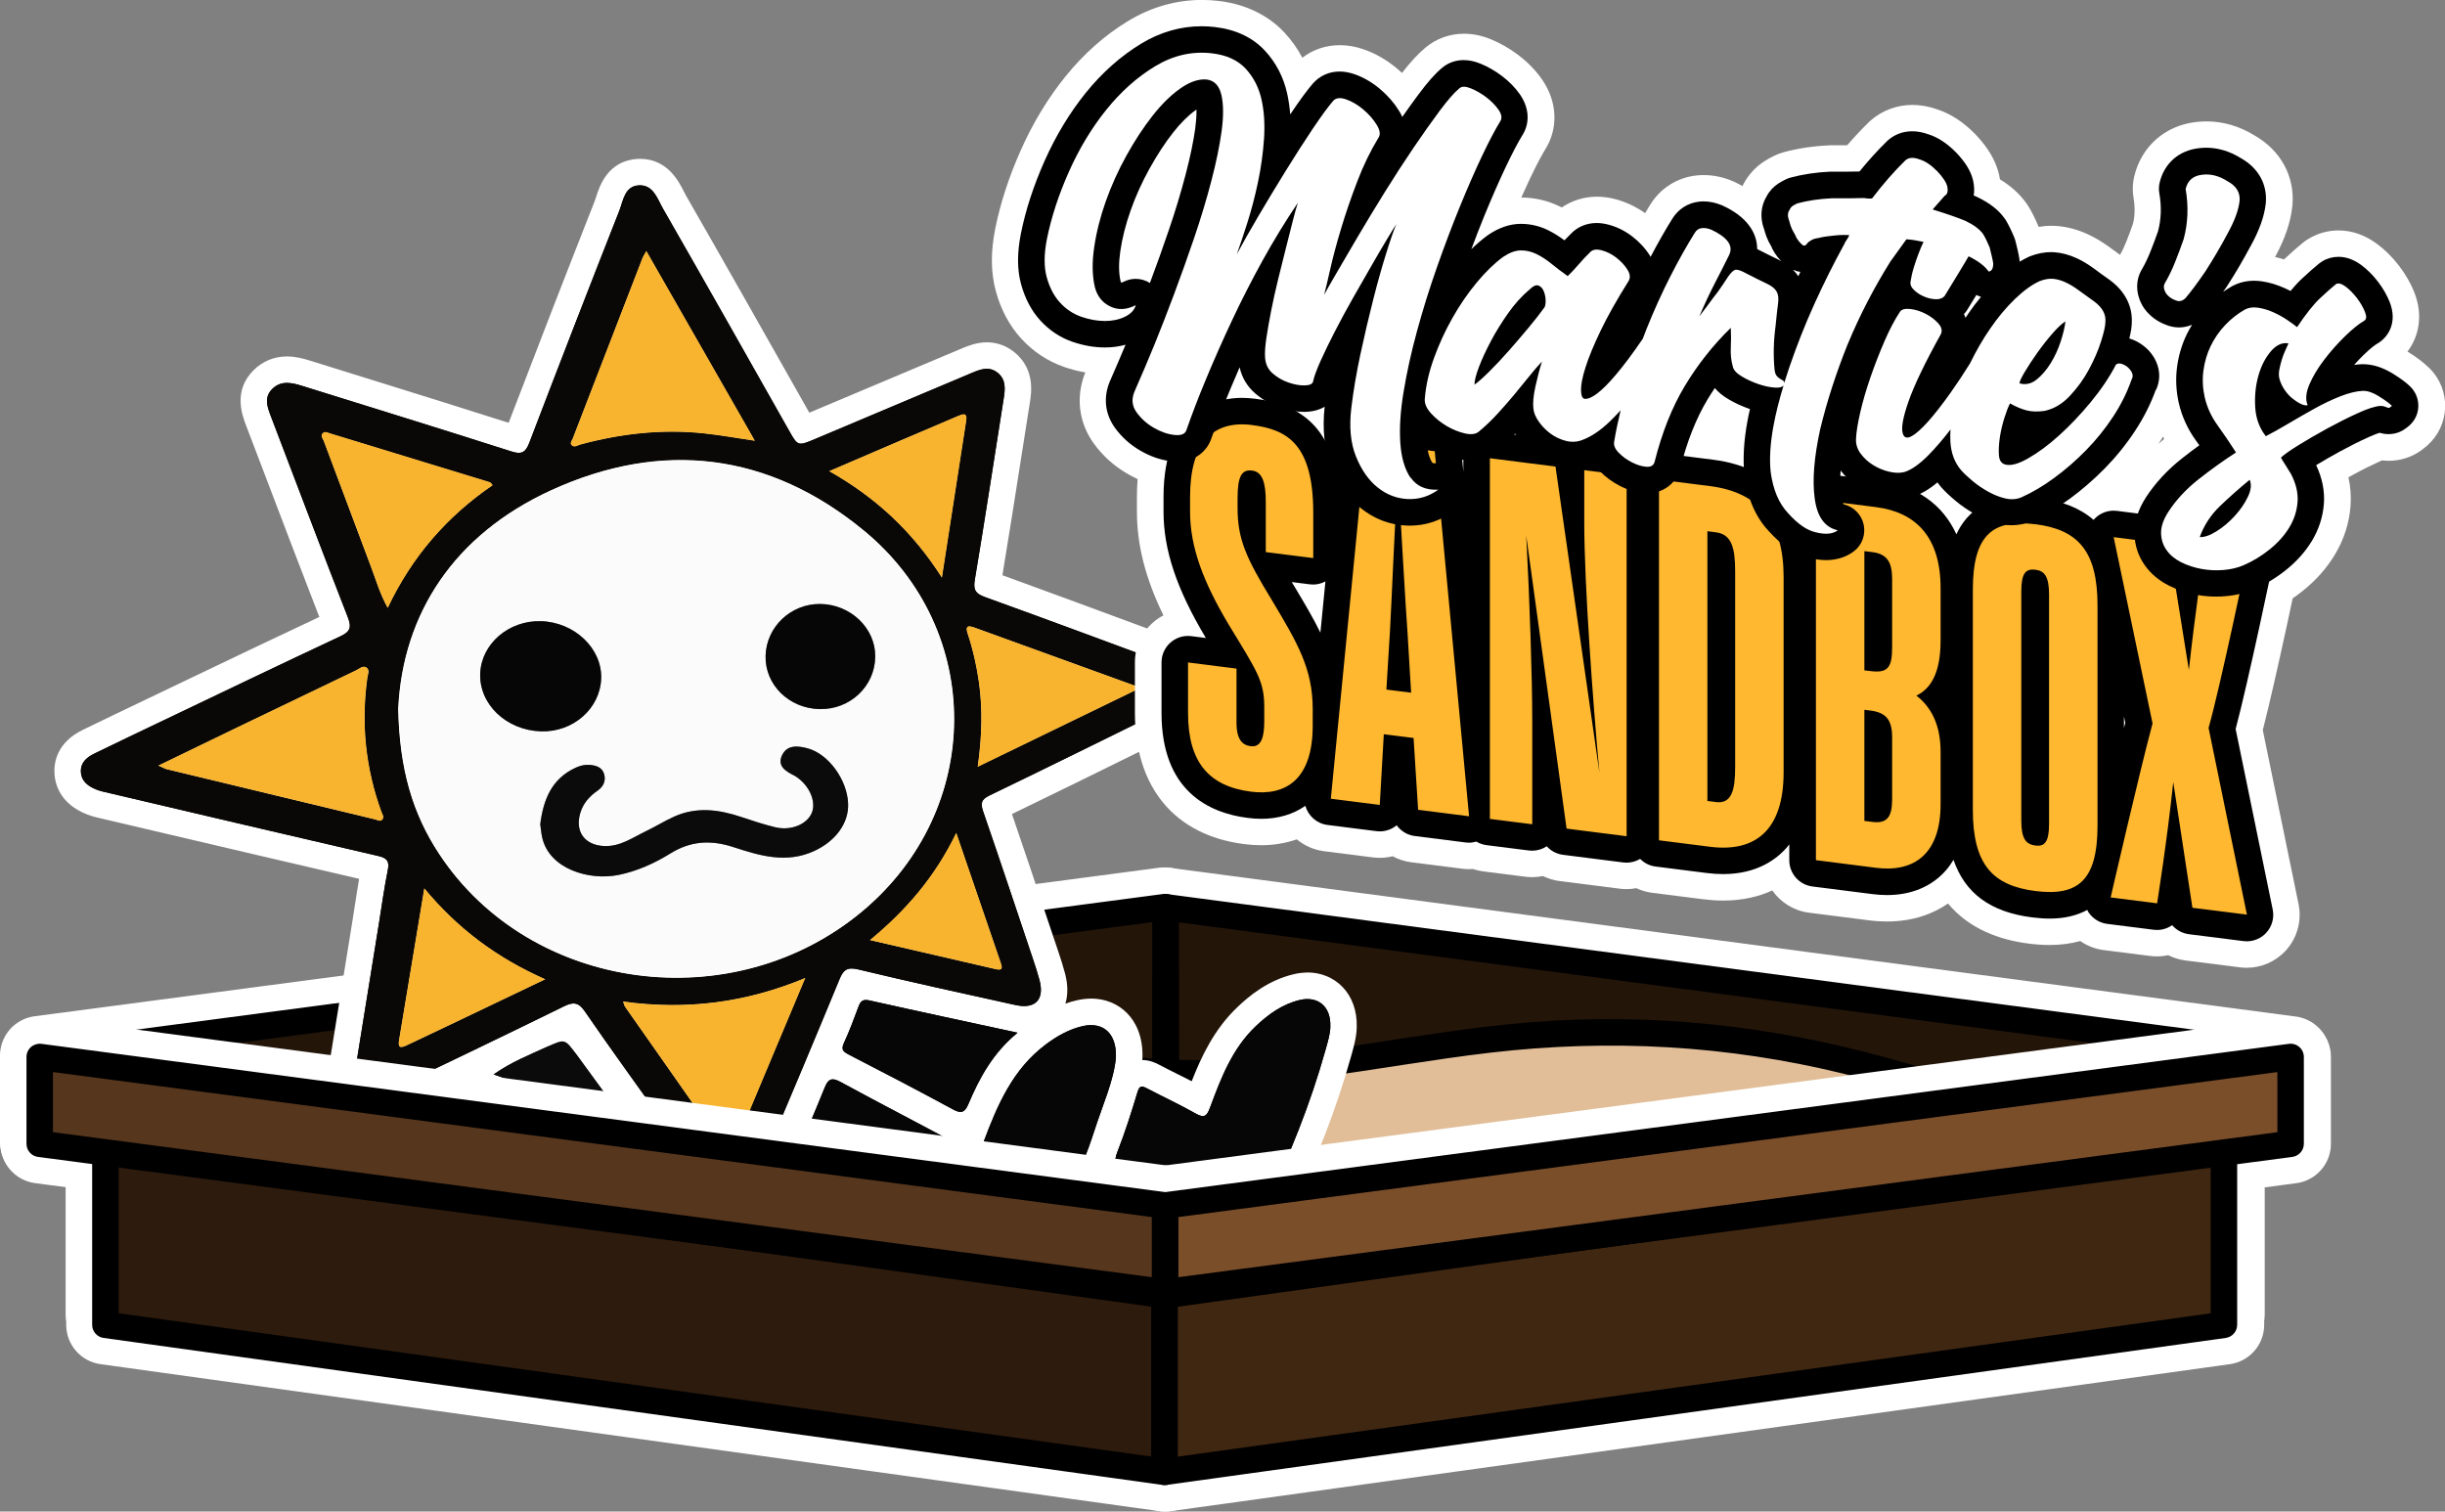 <?xml version="1.0" encoding="UTF-8"?><svg id="Layer_2" xmlns="http://www.w3.org/2000/svg" viewBox="0 0 461.65 285.4"><rect x="0" y="0" width="461.65" height="285.4" fill="#808080" stroke="none"/><defs><style>.cls-1{fill:#fff;}.cls-2{fill:#ffb830;}.cls-3{fill:#7b4e2a;}.cls-4{fill:#402712;}.cls-5{fill:#e1be98;}.cls-6{fill:#56361d;}.cls-7{fill:#2d1b0d;}.cls-8{fill:#fbfbfb;}.cls-9{fill:#090806;}.cls-10{stroke:#fff;stroke-width:15px;}.cls-10,.cls-11{fill:#241509;stroke-linecap:round;stroke-linejoin:round;}.cls-12{fill:#0b0b0b;}.cls-11{stroke:#000;stroke-width:5px;}.cls-13{fill:#f8b32f;}.cls-14{fill:#060606;}</style></defs><g id="Option_1"><g id="Box-Back"><polygon class="cls-10" points="219.8 171.28 7.5 199.32 7.5 215.71 19.9 214.69 19.9 248.04 219.9 220.28 220 171.28 219.8 171.28"/><polygon class="cls-10" points="220.2 171.33 432.5 199.37 432.5 215.76 420.1 214.74 420.1 248.09 220.1 220.33 220 171.33 220.2 171.33"/><polygon class="cls-11" points="219.9 171.28 7.6 199.32 7.6 215.71 20 214.69 20 248.04 220 220.28 220.1 171.28 219.9 171.28"/><polygon class="cls-11" points="220.3 171.33 432.6 199.37 432.6 215.76 420.2 214.74 420.2 248.09 220.2 220.33 220.1 171.33 220.3 171.33"/></g><g id="Sand"><path class="cls-5" d="M52.11,207.93c16.66-3.76,33.32-7.52,49.98-11.29,13.08-2.95,26.28-5.92,39.69-6.04,26.54-.23,52.07,10.7,78.58,11.93,22.56,1.05,44.8-4.95,67.3-6.91,21.34-1.85,43-.03,63.74,5.37,12.05,3.14,24.19,7.52,36.59,6.36l-176.08,21.79-159.79-21.22Z"/><path d="M52.78,210.34c11.25-2.54,22.5-5.08,33.75-7.62,11-2.48,21.98-5.18,33.07-7.24s21.86-2.92,32.93-1.9,20.9,3.32,31.22,5.59,20.99,4.58,31.69,5.53,22.16,.18,33.16-1.25c11.01-1.43,21.93-3.43,32.96-4.71s22.25-1.65,33.39-1c11.12,.65,22.16,2.31,32.98,4.95,10.59,2.58,20.96,6.34,31.9,7.19,2.72,.21,5.44,.2,8.16-.03v-5c-5.37,.66-10.74,1.33-16.11,1.99-13.01,1.61-26.01,3.22-39.02,4.83-16.11,1.99-32.22,3.99-48.33,5.98-14.72,1.82-29.45,3.64-44.17,5.47-8.71,1.08-17.41,2.15-26.12,3.23-.89,.11-1.79,.3-2.68,.24-2.32-.16-4.66-.62-6.96-.92l-34.41-4.57-47.81-6.35c-14.81-1.97-29.61-3.93-44.42-5.9-8.23-1.09-16.46-2.19-24.69-3.28l-1.16-.15c-1.35-.18-2.49,1.28-2.5,2.5-.02,1.5,1.17,2.32,2.5,2.5,5.83,.77,11.65,1.55,17.48,2.32,13.72,1.82,27.45,3.65,41.17,5.47,16.13,2.14,32.26,4.28,48.38,6.43,13.07,1.74,26.14,3.47,39.2,5.21l10.9,1.45c.97,.13,1.98,.36,2.95,.32,2.1-.11,4.24-.52,6.33-.78l13.29-1.64,41.04-5.08c16.23-2.01,32.47-4.02,48.7-6.03l42.5-5.26,22.87-2.83,1.06-.13c1.35-.17,2.48-1.03,2.5-2.5,.01-1.26-1.16-2.61-2.5-2.5-11.07,.95-21.71-2.39-32.25-5.29-10.75-2.96-21.69-5.06-32.78-6.19s-22.27-1.27-33.38-.42-22.25,2.75-33.33,4.4-22.14,3.01-33.31,2.75-21.33-2.21-31.81-4.46-20.9-4.78-31.53-6.26-21.74-1.63-32.69-.14-22.25,4.23-33.28,6.72c-11.25,2.54-22.5,5.08-33.75,7.62l-8.44,1.91c-3.14,.71-1.81,5.53,1.33,4.82Z"/></g><g><g id="White_Outline"><g><path class="cls-9" d="M137.99,229.42c-2.08,0-4.06-1.14-5.58-3.21-2.29-3.13-4.57-6.34-6.77-9.45l-2.57-3.62c-1.29-1.81-2.59-3.62-3.88-5.43-3.57-4.99-7.27-10.15-10.81-15.3-.12-.17-.21-.29-.28-.37-.12,.04-.32,.12-.6,.26-9.5,4.67-19.2,9.33-28.58,13.83l-3.76,1.8c-1.1,.53-2.28,1.06-3.62,1.26-.38,.06-.76,.09-1.12,.09-1.64,0-3.05-.58-4.08-1.68-1.3-1.38-1.87-3.44-1.7-6.12v-.12s4.45-27.49,4.45-27.49c.15-.94,.3-1.89,.44-2.83,.35-2.29,.72-4.66,1.19-7-13.66-3.15-27.53-6.41-40.94-9.56l-10-2.35c-.74-.17-1.58-.36-2.42-.69-2.91-1.14-4.45-3.02-4.57-5.58-.08-1.73,.53-4.15,3.94-5.8,4.17-2.02,8.34-4.02,12.52-6.02l7.3-3.49c8.72-4.17,17.74-8.48,26.66-12.65,.1-.05,.19-.09,.26-.13-.03-.09-.06-.19-.11-.31-3.57-9.16-7.12-18.49-10.56-27.52-1.3-3.42-3.97-10.42-3.97-10.42-.73-1.91-1.95-5.1,.84-7.86,1.25-1.23,2.77-1.85,4.52-1.85,1.32,0,2.55,.35,3.6,.68,3.59,1.12,7.18,2.24,10.77,3.35,9.43,2.93,19.18,5.96,28.75,9.03,.08,.02,.14,.04,.21,.06,.04-.08,.08-.18,.12-.3,5.71-14.92,11.42-29.64,16.97-43.74,.12-.31,.23-.65,.33-.99,.57-1.8,1.63-5.16,5.53-5.39,.13,0,.25-.01,.37-.01,3.63,0,5.12,2.96,6.01,4.72,.16,.31,.31,.62,.48,.91,7.18,12.52,14.4,25.28,21.38,37.63l2.44,4.31c.2,.35,.41,.72,.58,1.01,.34-.14,.79-.33,1.19-.49,9.85-4.15,19.7-8.29,29.55-12.45,1.05-.45,2.37-1,3.85-1,1.35,0,2.58,.45,3.66,1.34,2.76,2.28,2.26,5.47,1.99,7.18-.51,3.2-1.01,6.41-1.51,9.62-1.27,8.09-2.58,16.45-3.95,24.67-.02,.12-.03,.23-.04,.31,.09,.04,.22,.09,.38,.15,9.07,3.28,18.27,6.68,27.16,9.97l8.35,3.09,.41,.15c.5,.18,1.06,.38,1.62,.66,2.08,1.04,3.37,2.86,3.46,4.87,.09,2.02-1,3.89-2.99,5.11-1.28,.79-2.6,1.42-3.88,2.03-.41,.19-.82,.39-1.22,.59l-6.92,3.4c-8.13,4-16.53,8.14-24.85,12.14,0,.02,.01,.04,.02,.07,2.58,7.49,5.13,15.12,7.61,22.5l1.81,5.41c.43,1.27,.88,2.63,1.25,4.04,.82,3.09,.04,4.98-.75,6.02-.71,.93-2.09,2.03-4.58,2.03-.69,0-1.43-.09-2.21-.26l-3.48-.77c-8.6-1.9-17.49-3.87-26.21-5.96-.18-.04-.32-.07-.42-.08-.05,.1-.12,.24-.2,.45-4.73,11.46-9.58,22.97-14.15,33.78-.84,2-1.79,4.12-2.98,6.11-1.42,2.37-3.44,3.68-5.71,3.68Zm-11.4-31.45c3.58,5.1,7.16,10.2,10.73,15.31,.77-1.84,1.54-3.68,2.31-5.52l7.88-18.77c-6.74,2.19-13.49,3.27-20.48,3.27-1.5,0-3.03-.05-4.56-.15l4.12,5.87Zm-48.3-4.07c1.68-.79,3.35-1.59,5.03-2.39l13.89-6.64c-5.83-3.12-10.95-6.96-15.49-11.62l-3.43,20.65Zm-.6-60.11c.23,10.7,2.49,18.74,7.31,26.07,9.18,13.94,25.16,22.26,42.74,22.26,12.41,0,24.34-4.29,33.61-12.08,10.43-8.77,16.37-21.34,16.31-34.48-.06-12.85-5.93-25.03-16.11-33.42-10.28-8.48-21.39-12.77-33.04-12.77-7.62,0-15.52,1.85-23.48,5.51-16.77,7.69-26.48,21.52-27.35,38.92Zm107.98,46.1c-1.82-5.32-3.66-10.68-5.57-16.27l-.06-.19c-2.8,4.59-6.23,8.75-10.47,12.73,0,0,11.47,2.65,16.11,3.72ZM36.83,143.97c10.65,2.57,21.33,5.13,32.01,7.7-2.24-7.15-2.97-14.55-2.19-22.07-6.85,3.28-13.7,6.58-20.55,9.88-3.05,1.47-6.09,2.95-9.28,4.49Zm149.14-22.1c.55,2.06,.98,4.19,1.3,6.46,.56,3.85,.66,7.82,.3,12.23l21.38-10.37-8.23-2.98c-4.92-1.78-9.84-3.56-14.76-5.35Zm-121.49-36.76c2.65,7.08,5.3,14.16,7.97,21.23,.23,.61,.45,1.23,.67,1.85,.1,.28,.2,.55,.29,.83,3.77-6.51,8.55-12.04,14.5-16.74-7.81-2.39-15.62-4.78-23.43-7.16Zm97.5,4.24c5.6,3.71,10.29,8.03,14.34,13.23,0,0,2.29-14.81,3.21-20.75-2.89,1.23-5.78,2.47-8.67,3.71l-8.88,3.81Zm-39.64-36.39c-3.59,9.28-7.19,18.59-10.79,27.9,5.23-1.22,10.37-1.84,15.33-1.84,2.12,0,4.26,.11,6.35,.34,1.52,.16,3.02,.37,4.55,.61l-15.44-27Z"/><path class="cls-1" d="M120.86,34.99c2.55,0,3.29,2.59,4.32,4.38,7.98,13.91,15.86,27.87,23.75,41.82,1.04,1.83,1.44,2.58,2.31,2.58,.58,0,1.36-.33,2.67-.88,9.85-4.15,19.71-8.3,29.55-12.46,.96-.41,1.92-.8,2.88-.8,.69,0,1.38,.21,2.07,.77,1.59,1.31,1.39,3.08,1.11,4.86-1.81,11.42-3.55,22.86-5.46,34.26-.32,1.93,.22,2.59,1.96,3.22,11.85,4.28,23.67,8.68,35.49,13.05,.6,.22,1.21,.41,1.78,.7,2.64,1.32,2.81,4.06,.28,5.62-1.56,.96-3.25,1.69-4.9,2.5-10.6,5.21-21.17,10.45-31.81,15.57-1.66,.8-1.72,1.55-1.19,3.1,3.2,9.27,6.29,18.58,9.41,27.88,.43,1.28,.85,2.58,1.2,3.88,.83,3.11-.29,4.91-2.92,4.91-.5,0-1.06-.07-1.67-.2-9.89-2.19-19.79-4.35-29.64-6.72-.48-.11-.88-.17-1.23-.17-1.16,0-1.72,.64-2.29,2.01-4.65,11.28-9.39,22.52-14.14,33.76-.84,1.98-1.72,3.96-2.82,5.81-.98,1.64-2.25,2.46-3.56,2.46-1.23,0-2.49-.73-3.56-2.19-3.16-4.31-6.22-8.69-9.32-13.04-4.91-6.89-9.88-13.73-14.67-20.7-.73-1.06-1.38-1.51-2.16-1.51-.54,0-1.14,.21-1.88,.58-10.74,5.28-21.53,10.44-32.32,15.62-.93,.44-1.91,.89-2.91,1.04-.26,.04-.51,.06-.75,.06-2.2,0-3.5-1.64-3.29-5.15,1.34-8.32,2.88-17.84,4.42-27.37,.53-3.31,.98-6.63,1.65-9.91,.35-1.73-.11-2.34-1.83-2.73-16.87-3.89-33.72-7.87-50.58-11.83-.85-.2-1.73-.37-2.54-.68-1.55-.61-2.9-1.52-2.99-3.37-.08-1.76,1.11-2.74,2.54-3.44,4.16-2.02,8.33-4.02,12.51-6.01,11.3-5.39,22.59-10.82,33.93-16.13,1.87-.87,2.17-1.68,1.42-3.61-4.9-12.56-9.65-25.17-14.46-37.76-.69-1.82-1.48-3.69,.2-5.35,.85-.84,1.79-1.13,2.76-1.13s1.9,.26,2.86,.56c13.17,4.11,26.37,8.17,39.51,12.38,.56,.18,1.02,.27,1.4,.27,1.02,0,1.51-.65,2.03-2,5.58-14.6,11.23-29.18,16.96-43.72,.74-1.89,.99-4.64,3.68-4.79,.08,0,.15,0,.23,0m-12.39,49.29c.36,0,.73-.24,1.08-.34,5.71-1.55,11.5-2.43,17.35-2.43,2.02,0,4.05,.1,6.08,.32,3.06,.33,6.1,.88,9.56,1.39-6.87-12.01-13.56-23.71-20.5-35.84-.43,.78-.62,1.04-.73,1.33-4.4,11.36-8.8,22.73-13.18,34.1-.16,.41-.62,.87-.15,1.28,.16,.14,.32,.19,.48,.19m69.39,24.79c1.61-10.37,3.1-20.01,4.59-29.66,.14-.92-.1-1.2-.49-1.2-.3,0-.7,.17-1.07,.33-3.67,1.55-7.33,3.12-11,4.69-4.29,1.84-8.59,3.69-13.32,5.72,8.82,4.99,15.73,11.4,21.29,20.12m-104.64,5.71c4.61-9.76,11.25-17.32,19.82-23.18-.29-.32-.37-.5-.49-.54-10.06-3.09-20.13-6.16-30.2-9.23-.29-.09-.6-.25-.9-.25-.16,0-.31,.04-.45,.17-.58,.5-.04,1.03,.14,1.51,2.99,7.99,5.98,15.98,8.99,23.96,.91,2.4,1.61,4.89,3.09,7.57m54.53,69.83c12.46,0,25.04-4.11,35.22-12.67,22.74-19.12,23.07-52.87,.19-71.74-10.8-8.91-22.47-13.35-34.63-13.35-7.99,0-16.2,1.91-24.52,5.73-18.3,8.4-27.94,23.29-28.81,41.16,.23,11.51,2.73,19.89,7.73,27.48,10.07,15.28,27.33,23.39,44.83,23.39m56.86-39.83c10.35-5.02,20.32-9.86,30.38-14.74-.31-.32-.4-.48-.53-.53-10.18-3.69-20.37-7.37-30.55-11.07-.36-.13-.65-.2-.86-.2-.57,0-.64,.47-.34,1.38,.98,2.95,1.66,5.97,2.11,9.05,.76,5.23,.58,10.45-.21,16.1m-112.87,10.19c.15,0,.3-.05,.43-.19,.47-.5,.03-1.05-.15-1.54-2.97-8.18-3.84-16.58-2.65-25.19,.09-.68,.53-1.54-.16-2.01-.16-.11-.32-.16-.48-.16-.51,0-1.02,.45-1.49,.68-7.41,3.54-14.81,7.11-22.21,10.67-4.86,2.34-9.72,4.7-15.15,7.33,.93,.4,1.27,.61,1.63,.7,13.1,3.16,26.2,6.31,39.31,9.46,.29,.07,.61,.26,.91,.26m116.87,28.11c.85,0,.54-.78,.32-1.44-2.7-7.91-5.41-15.81-8.35-24.38-4,8.28-9.45,14.59-16.3,20.25,8.27,1.91,16.03,3.71,23.79,5.49,.22,.05,.41,.08,.56,.08m-112.81,14.61c.29,0,.67-.16,1.05-.34,2.52-1.19,5.04-2.38,7.55-3.58,6.02-2.87,12.04-5.75,18.57-8.87-9.07-4.01-16.49-9.51-22.86-17.18-1.67,10.08-3.22,19.41-4.78,28.75-.15,.93,.07,1.22,.46,1.22m76.27-13.05c-8.36,3.48-16.61,5.11-25.02,5.11-3.11,0-6.24-.22-9.41-.66,.21,.56,.24,.8,.37,.98,6.27,8.95,12.57,17.89,18.82,26.85,.4,.58,.71,.81,.95,.81,.36,0,.61-.49,.88-1.15,1.43-3.46,2.89-6.92,4.34-10.37,2.93-6.97,5.85-13.93,9.06-21.58M120.86,29.99c-.17,0-.34,0-.52,.02-5.62,.33-7.18,5.27-7.77,7.13-.1,.32-.2,.63-.28,.82-5.33,13.53-10.79,27.61-16.25,41.87-8.93-2.85-17.97-5.66-26.75-8.39-3.59-1.11-7.17-2.23-10.76-3.35-1.32-.41-2.75-.79-4.35-.79-2.4,0-4.57,.89-6.27,2.57-3.96,3.9-2.18,8.55-1.42,10.53l.06,.16c1.3,3.41,2.6,6.82,3.9,10.23,3.21,8.43,6.51,17.12,9.84,25.7-8.29,3.89-16.64,7.88-24.74,11.76-2.46,1.18-4.92,2.35-7.38,3.53-4.91,2.34-8.89,4.26-12.54,6.03-4.88,2.37-5.45,6.14-5.35,8.17,.1,2.05,1.03,5.78,6.16,7.79,1.01,.39,1.99,.62,2.77,.79l.44,.1,9.58,2.25c12.64,2.97,25.69,6.04,38.58,9.02-.28,1.59-.52,3.17-.76,4.72-.14,.94-.29,1.88-.44,2.82l-3.29,20.38-1.13,6.99-.04,.24-.02,.24c-.21,3.4,.59,6.09,2.38,7.99,1.49,1.59,3.59,2.47,5.9,2.47,.48,0,.98-.04,1.49-.11,1.69-.25,3.12-.89,4.34-1.48l3.86-1.85c8.91-4.28,18.12-8.69,27.16-13.13,3.26,4.72,6.63,9.42,9.89,13.98,1.29,1.8,2.58,3.61,3.87,5.41,.85,1.2,1.7,2.4,2.55,3.6,2.21,3.12,4.5,6.35,6.81,9.5,2,2.73,4.7,4.23,7.6,4.23,3.14,0,6-1.79,7.86-4.9,1.26-2.12,2.25-4.34,3.13-6.42,4.38-10.36,9.02-21.36,13.54-32.29,8.22,1.95,16.56,3.8,24.64,5.58l3.44,.76c.96,.21,1.88,.32,2.75,.32,2.74,0,5.07-1.07,6.56-3.01,1.14-1.48,2.27-4.11,1.19-8.19-.39-1.47-.85-2.88-1.29-4.19l-1.81-5.39c-2.25-6.72-4.57-13.65-6.92-20.5,7.65-3.69,15.34-7.48,22.81-11.16,2.32-1.14,4.65-2.29,6.97-3.43,.4-.2,.8-.39,1.2-.58,1.34-.64,2.72-1.3,4.11-2.15,2.74-1.69,4.31-4.43,4.18-7.35-.13-2.93-1.93-5.55-4.83-7-.71-.35-1.38-.59-1.91-.78-.13-.04-.25-.09-.38-.14-2.78-1.02-5.55-2.05-8.32-3.08-8.39-3.1-17.05-6.31-25.63-9.42,1.27-7.68,2.49-15.45,3.67-22.99,.5-3.19,1-6.39,1.51-9.58,.3-1.89,1-6.31-2.87-9.5-1.52-1.25-3.33-1.91-5.25-1.91s-3.63,.69-4.83,1.2c-9.56,4.04-19.12,8.07-28.69,12.09l-1.86-3.29c-7-12.39-14.24-25.19-21.45-37.75-.14-.25-.27-.52-.41-.79-.92-1.82-3.07-6.1-8.24-6.1h0Zm-5.32,47.51c2.41-6.25,4.83-12.5,7.25-18.74l10.33,18.07c-2.05-.21-4.15-.31-6.23-.31-3.7,0-7.5,.33-11.35,.99h0Zm51.5,12.39c1.62-.7,3.22-1.38,4.81-2.07,1.51-.65,3.02-1.29,4.53-1.94-.56,3.61-1.12,7.24-1.69,10.94-2.35-2.51-4.89-4.82-7.65-6.94h0Zm-93.02,13.5c-1.76-4.67-3.52-9.36-5.42-14.42,4.74,1.45,9.48,2.9,14.22,4.35-3.32,3.05-6.25,6.4-8.8,10.08h0Zm6.17,30.43c.86-16.62,9.82-29.31,25.89-36.69,7.63-3.5,15.18-5.28,22.44-5.28,11.05,0,21.63,4.11,31.45,12.2,9.74,8.04,15.14,19.22,15.2,31.5,.06,12.4-5.56,24.26-15.42,32.55-8.82,7.41-20.18,11.5-32,11.5-16.74,0-31.94-7.9-40.65-21.14-4.54-6.89-6.67-14.5-6.9-24.65h0Zm110.09,2.65c.04-2.96-.13-5.75-.53-8.5-.11-.75-.23-1.48-.36-2.21,3.51,1.27,7.02,2.54,10.53,3.81,.87,.32,1.75,.63,2.62,.95l-12.26,5.95h0Zm-146.08,6.7c1-.48,1.99-.96,2.99-1.44,4.68-2.25,10.51-5.06,16.68-8.02-.14,4.92,.34,9.78,1.45,14.54-7.04-1.69-14.08-3.38-21.11-5.08h0Zm130.31,31.58c1.74-1.86,3.33-3.76,4.78-5.74,.86,2.51,1.71,4.98,2.55,7.43-2.42-.56-4.86-1.12-7.33-1.69h0Zm-92.98,14.83l1.87-11.27c2.64,2.34,5.45,4.44,8.45,6.34-3.26,1.56-6.44,3.08-9.63,4.6-.23,.11-.47,.22-.7,.33h0Zm81.72-3.04h0Zm-35.87,8.21c5.38-.03,10.61-.67,15.81-1.94l-4.81,11.47-1.07,2.54c-.18,.43-.36,.87-.55,1.3-2.74-3.92-5.48-7.82-8.23-11.73-.38-.55-.77-1.1-1.15-1.64h0Z"/></g><g><path class="cls-14" d="M194.96,240.62c-.61,0-1.26-.12-1.99-.38-16.45-5.81-30.08-10.56-42.92-14.94-1.15-.39-2.55-1.03-3.18-2.5-.71-1.64,.03-3.24,.42-4.1,1.93-4.2,3.86-8.7,6.06-14.17,.32-.8,1.3-3.22,3.88-3.22,.83,0,1.67,.25,2.71,.82,3.91,2.13,7.92,4.25,11.8,6.3,3.83,2.02,7.79,4.11,11.66,6.22,2.65-7.09,5.83-14.42,12.58-19.46,2.78-2.07,5.32-3.31,7.99-3.89,.69-.15,1.37-.23,2.02-.23,2,0,3.75,.71,5.04,2.04,1.05,1.09,2.28,3.13,2.16,6.64v.13c-.3,3.41-1.52,6.8-2.81,10.39-.47,1.31-.96,2.67-1.38,4-2.21,6.89-5.3,13.44-8.3,19.79-.56,1.2-1.13,2.39-1.69,3.59-.92,1.97-2.29,2.97-4.06,2.97Z"/><path class="cls-1" d="M206.01,193.57c2.91,0,4.83,2.14,4.69,6.09-.37,4.31-2.52,9-4.07,13.84-2.56,8-6.33,15.49-9.87,23.08-.46,1-.95,1.53-1.8,1.53-.32,0-.7-.08-1.15-.24-14.29-5.05-28.6-10.06-42.95-14.95-2.04-.69-2.12-1.41-1.3-3.19,2.16-4.7,4.17-9.48,6.11-14.28,.44-1.1,.86-1.66,1.57-1.66,.39,0,.88,.17,1.51,.52,7.84,4.28,15.81,8.34,23.65,12.62,.73,.4,1.26,.61,1.69,.61,.7,0,1.12-.58,1.61-1.89,2.6-6.97,5.52-13.8,11.79-18.47,2.14-1.59,4.41-2.88,7.03-3.46,.52-.11,1.01-.17,1.48-.17m0-5h0c-.83,0-1.69,.1-2.55,.29-3.03,.67-5.87,2.04-8.95,4.33-6.43,4.79-9.79,11.33-12.4,17.91-3.08-1.66-6.17-3.29-9.19-4.88-3.87-2.04-7.87-4.15-11.76-6.28-.89-.48-2.26-1.13-3.91-1.13-1.95,0-4.61,.83-6.2,4.78-2.19,5.44-4.11,9.91-6.02,14.06-.48,1.04-1.59,3.46-.45,6.13,1.15,2.68,3.8,3.59,4.67,3.88,12.85,4.38,26.48,9.12,42.9,14.93,1,.35,1.92,.52,2.82,.52,1.59,0,4.54-.57,6.33-4.41,.56-1.19,1.12-2.38,1.68-3.58,3.03-6.42,6.16-13.05,8.42-20.1,.41-1.29,.89-2.63,1.36-3.92,1.29-3.58,2.61-7.29,2.94-11.02v-.13s.02-.13,.02-.13c.15-4.39-1.47-7.03-2.86-8.46-1.75-1.81-4.17-2.8-6.83-2.8h0Z"/></g><g><path class="cls-14" d="M237.22,231.85c-.56,0-1.15-.11-1.8-.34-8.61-3.03-15.85-5.52-23.25-7.82-1.32-.41-2.93-1.09-3.7-2.68-.76-1.58-.29-3.22,.2-4.48,1.46-3.73,2.65-7.53,3.72-11.07,.74-2.44,2.34-2.8,3.23-2.8,.84,0,1.52,.32,2.15,.65,1.14,.6,2.29,1.17,3.44,1.75,1.69,.84,3.43,1.71,5.13,2.65,1.96-5.27,4.22-11.17,9.06-15.76,2.01-1.9,5.18-4.55,9.47-5.57,.68-.16,1.35-.24,2-.24,1.89,0,3.6,.7,4.83,1.96,1.37,1.42,2.06,3.41,1.99,5.75,0,1.47-.44,3.06-.88,4.6l-.1,.36c-2.71,9.7-6.53,19.59-11.68,30.24-.37,.76-1.35,2.79-3.81,2.79Z"/><path class="cls-1" d="M246.87,188.64c2.64,0,4.42,1.93,4.32,5.14,0,1.31-.46,2.84-.89,4.37-2.88,10.31-6.87,20.2-11.53,29.83-.41,.84-.78,1.37-1.56,1.37-.27,0-.59-.06-.97-.2-7.74-2.72-15.5-5.41-23.33-7.85-2.4-.75-2.79-1.62-1.91-3.87,1.44-3.68,2.64-7.47,3.78-11.25,.23-.76,.49-1.03,.84-1.03,.26,0,.58,.15,.98,.36,3.03,1.59,6.15,3.03,9.13,4.72,.58,.33,1.02,.49,1.37,.49,.67,0,1.01-.6,1.42-1.72,2.05-5.52,4.17-11.05,8.6-15.25,2.4-2.28,5.04-4.17,8.32-4.95,.5-.12,.98-.17,1.43-.17m0-5h0c-.84,0-1.71,.1-2.58,.31-4.88,1.15-8.4,4.08-10.61,6.18-4.39,4.16-6.84,9.35-8.67,14.03-.9-.46-1.8-.91-2.68-1.35-1.18-.59-2.29-1.14-3.4-1.73-.62-.33-1.78-.93-3.31-.93-.99,0-4.34,.33-5.63,4.58-1.06,3.49-2.23,7.23-3.66,10.88-.4,1.02-1.45,3.71-.12,6.47,1.34,2.78,4.15,3.65,5.2,3.98,7.34,2.29,14.57,4.77,23.16,7.79,.92,.32,1.78,.48,2.63,.48,1.84,0,4.38-.73,6.06-4.2,5.21-10.78,9.09-20.81,11.84-30.66l.1-.35c.45-1.6,.96-3.42,.97-5.29,.07-2.96-.88-5.62-2.7-7.49-1.7-1.75-4.05-2.72-6.62-2.72h0Z"/></g><g><path class="cls-14" d="M181.35,212.44c-.8,0-1.61-.24-2.56-.76-6.73-3.65-13.46-7.15-19.74-10.39-2.98-1.54-2.72-3.8-1.97-5.42,.94-2.04,1.75-4.14,2.67-6.67,.88-2.39,2.52-2.9,3.75-2.9,.39,0,.8,.05,1.25,.15,6.92,1.55,13.77,3.03,21.01,4.59l11.95,2.59-4,3.28c-4.41,3.62-6.74,8.19-8.61,12.6-.82,1.94-2.09,2.93-3.76,2.93Z"/><path class="cls-1" d="M163.5,188.81c.2,0,.44,.03,.7,.09,9.14,2.05,18.3,4,27.93,6.09-4.66,3.82-7.21,8.55-9.32,13.55-.4,.94-.82,1.4-1.46,1.4-.37,0-.81-.15-1.37-.45-6.55-3.55-13.16-7-19.79-10.41-1.06-.55-1.39-.97-.84-2.16,1.03-2.24,1.9-4.55,2.75-6.86,.31-.85,.66-1.25,1.4-1.25m0-5c-1.33,0-4.6,.44-6.1,4.54-.91,2.48-1.69,4.53-2.59,6.49-1.27,2.77-1.13,6.51,3.09,8.69,6.26,3.23,12.97,6.71,19.69,10.36,1.31,.71,2.54,1.06,3.75,1.06,1.56,0,4.43-.58,6.07-4.45,1.74-4.11,3.9-8.37,7.89-11.64l7.99-6.56-10.11-2.19c-2.33-.5-4.63-1-6.91-1.49-7.24-1.56-14.08-3.04-20.99-4.59-.64-.14-1.22-.21-1.8-.21h0Z"/></g><g><path class="cls-12" d="M87.77,203.62l4-2.8c2.97-2.08,5.92-3.4,8.77-4.67,.61-.27,1.21-.54,1.81-.81,.91-.42,1.88-.63,2.87-.63,2.2,0,4.29,1.06,5.58,2.84,1.99,2.74,3.99,5.47,5.98,8.2l7.82,10.7-36.83-12.83Z"/><path class="cls-1" d="M105.22,197.21c1.37,0,2.71,.64,3.56,1.81,3.02,4.15,6.05,8.29,9.08,12.44l-24.66-8.59c3.39-2.38,6.84-3.72,10.18-5.25,.59-.27,1.22-.4,1.83-.4m0-5h0c-1.36,0-2.68,.29-3.92,.86-.59,.27-1.19,.54-1.78,.8-2.82,1.26-6.02,2.68-9.19,4.9l-7.99,5.6,9.22,3.21,24.66,8.59,15.13,5.27-9.45-12.94-3.06-4.18c-2.01-2.75-4.02-5.5-6.02-8.25-1.76-2.42-4.61-3.87-7.6-3.87h0Z"/></g></g><path class="cls-9" d="M67.14,201.63c1.34-8.32,2.88-17.84,4.42-27.37,.53-3.31,.98-6.63,1.65-9.91,.35-1.73-.11-2.34-1.83-2.73-16.87-3.89-33.72-7.87-50.58-11.83-.85-.2-1.73-.37-2.54-.68-1.55-.61-2.9-1.52-2.99-3.37-.08-1.76,1.11-2.74,2.54-3.44,4.16-2.02,8.33-4.02,12.51-6.01,11.3-5.39,22.59-10.82,33.93-16.13,1.87-.87,2.17-1.68,1.42-3.61-4.9-12.56-9.65-25.17-14.46-37.76-.69-1.82-1.48-3.69,.2-5.35,1.67-1.64,3.66-1.18,5.62-.57,13.17,4.11,26.37,8.17,39.51,12.38,2.06,.66,2.72,.12,3.43-1.73,5.58-14.6,11.23-29.18,16.96-43.72,.74-1.89,.99-4.64,3.68-4.79,2.74-.16,3.49,2.53,4.54,4.37,7.98,13.91,15.86,27.87,23.75,41.82,1.72,3.05,1.69,3.08,4.98,1.7,9.85-4.15,19.71-8.3,29.55-12.46,1.66-.7,3.32-1.37,4.95-.03,1.59,1.31,1.39,3.08,1.11,4.86-1.81,11.42-3.55,22.86-5.46,34.26-.32,1.93,.22,2.59,1.96,3.22,11.85,4.28,23.67,8.68,35.49,13.05,.6,.22,1.21,.41,1.78,.7,2.64,1.32,2.81,4.06,.28,5.62-1.56,.96-3.25,1.69-4.9,2.5-10.6,5.21-21.17,10.45-31.81,15.57-1.66,.8-1.72,1.55-1.19,3.1,3.2,9.27,6.29,18.58,9.41,27.88,.43,1.28,.85,2.58,1.2,3.88,.99,3.71-.78,5.55-4.59,4.71-9.89-2.19-19.79-4.35-29.64-6.72-2.05-.49-2.78,.05-3.52,1.84-4.65,11.28-9.39,22.52-14.14,33.76-.84,1.98-1.72,3.96-2.82,5.81-1.9,3.18-4.92,3.29-7.13,.27-3.16-4.31-6.22-8.69-9.32-13.04-4.91-6.89-9.88-13.73-14.67-20.7-1.24-1.8-2.23-1.82-4.04-.93-10.74,5.28-21.53,10.44-32.32,15.62-.93,.44-1.91,.89-2.91,1.04-2.65,.39-4.28-1.2-4.04-5.09Zm8.05-67.87c.23,11.51,2.73,19.89,7.73,27.48,17.24,26.17,55.58,31.29,80.05,10.71,22.74-19.12,23.07-52.87,.19-71.74-17.9-14.76-38.16-17.24-59.15-7.61-18.3,8.4-27.94,23.29-28.81,41.16ZM122.04,47.39c-.43,.78-.62,1.05-.73,1.33-4.4,11.36-8.8,22.73-13.18,34.1-.16,.41-.62,.87-.15,1.28,.51,.44,1.05-.01,1.57-.15,7.69-2.09,15.49-2.95,23.43-2.11,3.06,.33,6.1,.88,9.56,1.39-6.87-12.01-13.56-23.71-20.5-35.84ZM29.87,144.56c.93,.4,1.27,.61,1.63,.7,13.1,3.16,26.2,6.31,39.31,9.46,.44,.11,.95,.48,1.34,.07,.47-.5,.03-1.05-.15-1.54-2.97-8.18-3.84-16.58-2.65-25.19,.09-.68,.53-1.54-.16-2.01-.67-.46-1.35,.23-1.97,.52-7.41,3.54-14.81,7.11-22.21,10.67-4.86,2.34-9.72,4.7-15.15,7.33Zm122.18,40.08c-11.45,4.76-22.68,6.08-34.42,4.45,.21,.56,.24,.8,.37,.98,6.27,8.95,12.57,17.89,18.82,26.85,.99,1.41,1.37,.77,1.83-.34,1.43-3.46,2.89-6.92,4.34-10.37,2.93-6.97,5.85-13.93,9.06-21.58Zm-59.03-93.03c-.29-.32-.37-.5-.49-.54-10.06-3.09-20.13-6.16-30.2-9.23-.44-.13-.94-.44-1.35-.08-.58,.5-.04,1.03,.14,1.51,2.99,7.99,5.98,15.98,8.99,23.96,.91,2.4,1.61,4.89,3.09,7.57,4.61-9.76,11.25-17.32,19.82-23.18Zm121.95,38.44c-.31-.32-.4-.48-.53-.53-10.18-3.69-20.37-7.37-30.55-11.07-1.33-.48-1.62-.07-1.2,1.18,.98,2.95,1.66,5.97,2.11,9.05,.76,5.23,.58,10.45-.21,16.1,10.35-5.02,20.32-9.86,30.38-14.74Zm-112.01,54.85c-9.07-4.01-16.49-9.51-22.86-17.18-1.67,10.08-3.22,19.41-4.78,28.75-.27,1.62,.6,1.31,1.51,.88,2.52-1.19,5.04-2.38,7.55-3.58,6.02-2.87,12.04-5.75,18.57-8.87Zm74.89-75.82c1.61-10.37,3.1-20.01,4.59-29.66,.25-1.64-.7-1.24-1.56-.87-3.67,1.55-7.33,3.12-11,4.69-4.29,1.84-8.59,3.69-13.32,5.72,8.82,4.99,15.73,11.4,21.29,20.12Zm2.7,48.18c-4,8.28-9.45,14.59-16.3,20.25,8.27,1.91,16.03,3.71,23.79,5.5,1.52,.35,1.14-.59,.87-1.36-2.7-7.91-5.41-15.81-8.35-24.38Z"/><path class="cls-14" d="M210.7,199.66c-.37,4.31-2.52,9-4.07,13.84-2.56,8-6.33,15.49-9.87,23.08-.64,1.38-1.32,1.87-2.95,1.29-14.29-5.05-28.6-10.06-42.95-14.95-2.04-.69-2.12-1.41-1.3-3.19,2.16-4.7,4.17-9.48,6.11-14.28,.69-1.71,1.31-2.1,3.08-1.14,7.84,4.28,15.81,8.34,23.65,12.62,1.92,1.05,2.51,.83,3.3-1.28,2.6-6.97,5.52-13.8,11.79-18.47,2.14-1.59,4.41-2.88,7.03-3.46,3.71-.82,6.34,1.33,6.18,5.92Z"/><path class="cls-14" d="M251.19,193.78c0,1.31-.46,2.84-.89,4.37-2.88,10.31-6.87,20.2-11.53,29.83-.55,1.13-1.03,1.7-2.53,1.18-7.74-2.72-15.5-5.41-23.33-7.85-2.4-.75-2.79-1.62-1.91-3.87,1.44-3.68,2.64-7.47,3.78-11.25,.4-1.32,.89-1.16,1.82-.67,3.03,1.59,6.15,3.03,9.13,4.72,1.72,.98,2.16,.46,2.78-1.23,2.05-5.52,4.17-11.05,8.6-15.25,2.4-2.28,5.04-4.17,8.32-4.95,3.39-.8,5.87,1.21,5.75,4.96Z"/><path class="cls-14" d="M192.13,194.99c-4.66,3.82-7.21,8.55-9.32,13.55-.62,1.47-1.31,1.77-2.83,.95-6.55-3.55-13.16-7-19.79-10.41-1.06-.55-1.39-.97-.84-2.16,1.03-2.24,1.9-4.55,2.75-6.86,.4-1.09,.86-1.44,2.1-1.16,9.14,2.05,18.3,4,27.93,6.09Z"/><path class="cls-12" d="M116.99,211.15c-7.8-2.72-15.59-5.43-23.79-8.29,3.39-2.38,6.84-3.72,10.18-5.25,3.29-1.51,3.31-1.45,5.44,1.47,2.85,3.91,5.7,7.81,8.56,11.72-.13,.12-.26,.24-.38,.36Z"/><path class="cls-8" d="M75.19,133.75c.87-17.87,10.51-32.76,28.81-41.16,20.99-9.63,41.25-7.15,59.15,7.61,22.88,18.87,22.55,52.62-.19,71.74-24.47,20.58-62.81,15.45-80.05-10.71-5-7.59-7.49-15.97-7.73-27.48Zm26.82,21.97c.1,.73,.17,1.6,.36,2.45,1.33,5.88,8.82,8.19,14.48,7.02,3.43-.71,6.69-2.16,9.68-4.02,3.8-2.37,7.59-2.63,11.87-1.24,4.97,1.61,10.03,3.2,15.35,.74,3.9-1.81,6.53-5.15,6.37-8.95-.18-4.49-3.69-9.33-7.59-10.4-1.86-.51-3.92-.73-4.87,1.27-1.02,2.13,.79,3.11,2.42,3.92,.07,.04,.14,.08,.2,.13,2.47,1.61,3.82,4.61,3.03,6.73-.82,2.23-3.94,3.57-6.97,2.83-2.17-.53-4.29-1.23-6.41-1.94-4.2-1.41-8.41-1.95-12.6-.09-1.82,.81-3.51,1.88-5.31,2.74-2.57,1.22-4.94,3-8.01,2.84-3.65-.19-5.49-2.73-4.47-6.21,.54-1.85,1.74-3.19,3.29-4.26,1.1-.76,1.59-1.87,1.22-3.12-.39-1.34-1.61-1.66-2.86-1.74-.89-.06-1.74,.18-2.55,.56-4.52,2.1-6.07,6.03-6.66,10.76Zm.16-17.64c6.04,.18,11.12-4.27,11.34-9.94,.22-5.68-5.02-10.69-11.38-10.86-6.07-.17-11.22,4.26-11.46,9.83-.25,5.85,4.92,10.78,11.5,10.97Zm52.65-4.2c5.71,.1,10.37-4.3,10.45-9.86,.08-5.39-4.65-9.93-10.39-9.98-5.55-.05-10.17,4.33-10.31,9.79-.14,5.48,4.42,9.95,10.26,10.06Z"/><path class="cls-13" d="M122.04,47.39c6.94,12.13,13.63,23.83,20.5,35.84-3.46-.51-6.5-1.06-9.56-1.39-7.94-.85-15.75,.02-23.43,2.11-.51,.14-1.06,.59-1.57,.15-.48-.41-.01-.87,.15-1.28,4.39-11.37,8.78-22.73,13.18-34.1,.11-.29,.3-.55,.73-1.33Z"/><path class="cls-13" d="M29.87,144.56c5.43-2.63,10.28-4.99,15.15-7.33,7.4-3.57,14.8-7.13,22.21-10.67,.62-.3,1.3-.98,1.97-.52,.68,.47,.25,1.34,.16,2.01-1.19,8.62-.32,17.01,2.65,25.19,.18,.49,.62,1.04,.15,1.54-.39,.41-.9,.04-1.34-.07-13.1-3.15-26.21-6.3-39.31-9.46-.36-.09-.7-.29-1.63-.7Z"/><path class="cls-13" d="M152.06,184.64c-3.21,7.64-6.14,14.61-9.06,21.58-1.45,3.46-2.91,6.91-4.34,10.37-.46,1.11-.84,1.75-1.83,.34-6.25-8.96-12.55-17.9-18.82-26.85-.13-.18-.16-.42-.37-.98,11.75,1.62,22.98,.31,34.42-4.45Z"/><path class="cls-13" d="M93.03,91.61c-8.57,5.86-15.2,13.42-19.82,23.18-1.48-2.67-2.19-5.17-3.09-7.57-3.01-7.98-6.01-15.97-8.99-23.96-.18-.48-.72-1-.14-1.51,.41-.36,.91-.05,1.35,.08,10.07,3.07,20.13,6.15,30.2,9.23,.13,.04,.21,.22,.49,.54Z"/><path class="cls-13" d="M214.98,130.05c-10.05,4.88-20.03,9.72-30.38,14.74,.79-5.65,.96-10.87,.21-16.1-.45-3.09-1.12-6.1-2.11-9.05-.42-1.25-.13-1.66,1.2-1.18,10.18,3.7,20.37,7.38,30.55,11.07,.13,.05,.22,.21,.53,.53Z"/><path class="cls-13" d="M102.96,184.9c-6.53,3.12-12.55,6-18.57,8.87-2.52,1.2-5.03,2.4-7.55,3.58-.91,.43-1.78,.73-1.51-.88,1.55-9.34,3.1-18.67,4.78-28.75,6.36,7.67,13.79,13.17,22.86,17.18Z"/><path class="cls-13" d="M177.85,109.08c-5.56-8.72-12.47-15.13-21.29-20.12,4.74-2.03,9.03-3.88,13.32-5.72,3.66-1.57,7.33-3.14,11-4.69,.86-.36,1.81-.76,1.56,.87-1.49,9.64-2.98,19.29-4.59,29.66Z"/><path class="cls-13" d="M180.56,157.26c2.94,8.58,5.65,16.48,8.35,24.38,.26,.78,.64,1.71-.87,1.36-7.76-1.79-15.51-3.58-23.79-5.5,6.85-5.66,12.3-11.97,16.3-20.25Z"/><path class="cls-12" d="M102,155.73c.59-4.74,2.14-8.67,6.66-10.76,.81-.37,1.65-.61,2.55-.56,1.25,.08,2.47,.41,2.86,1.74,.37,1.25-.12,2.36-1.22,3.12-1.55,1.07-2.75,2.41-3.29,4.26-1.02,3.48,.82,6.03,4.47,6.21,3.07,.16,5.44-1.62,8.01-2.84,1.8-.86,3.49-1.93,5.31-2.74,4.19-1.87,8.4-1.32,12.6,.09,2.11,.71,4.24,1.41,6.41,1.94,3.03,.74,6.14-.6,6.97-2.83,.79-2.13-.56-5.12-3.03-6.73-.07-.04-.13-.09-.2-.13-1.63-.82-3.44-1.8-2.42-3.92,.95-2,3.01-1.78,4.87-1.27,3.9,1.08,7.41,5.91,7.59,10.4,.15,3.8-2.47,7.15-6.37,8.95-5.32,2.46-10.38,.88-15.35-.74-4.28-1.39-8.07-1.12-11.87,1.24-2.99,1.86-6.25,3.31-9.68,4.02-5.66,1.17-13.15-1.14-14.48-7.02-.19-.85-.26-1.72-.36-2.45Z"/><path class="cls-14" d="M102.17,138.09c-6.57-.19-11.74-5.13-11.5-10.97,.24-5.57,5.39-10,11.46-9.83,6.36,.18,11.6,5.18,11.38,10.86-.22,5.66-5.3,10.11-11.34,9.94Z"/><path class="cls-14" d="M154.81,133.89c-5.83-.11-10.39-4.58-10.26-10.06,.14-5.46,4.76-9.84,10.31-9.79,5.75,.06,10.47,4.59,10.39,9.98-.08,5.56-4.74,9.97-10.45,9.86Z"/></g><g id="Box-Front"><g><g><g><polygon class="cls-7" points="220 277.9 20 250.14 20 216.79 220 244.55 220 277.9"/><path class="cls-1" d="M220,285.4c-.34,0-.69-.02-1.03-.07l-200-27.76c-3.71-.51-6.47-3.69-6.47-7.43v-33.35c0-2.17,.94-4.23,2.57-5.66s3.81-2.07,5.96-1.77l200,27.76c3.71,.51,6.47,3.69,6.47,7.43v33.35c0,2.17-.94,4.23-2.57,5.66-1.37,1.2-3.13,1.84-4.93,1.84ZM27.5,243.61l185,25.68v-18.21L27.5,225.4v18.21Z"/></g><g><polygon class="cls-4" points="220 277.9 420 250.14 420 216.79 220 244.55 220 277.9"/><path class="cls-1" d="M220,285.4c-1.8,0-3.55-.65-4.92-1.84-1.64-1.42-2.57-3.49-2.57-5.66v-33.35c0-3.74,2.76-6.91,6.47-7.43l200-27.76c2.15-.3,4.32,.35,5.96,1.77,1.63,1.42,2.57,3.49,2.57,5.66v33.35c0,3.74-2.76,6.91-6.47,7.43l-200,27.76c-.34,.05-.69,.07-1.03,.07Zm7.5-34.32v18.21l185-25.68v-18.21l-185,25.68Z"/></g></g><g><g><polygon class="cls-6" points="220.1 244 7.6 215.96 7.6 199.57 220.1 227.61 220.1 244"/><path class="cls-1" d="M220.1,251.5c-.33,0-.65-.02-.98-.06L6.62,223.39c-3.73-.49-6.52-3.67-6.52-7.44v-16.39c0-2.16,.93-4.22,2.56-5.64,1.62-1.42,3.79-2.08,5.93-1.8l212.5,28.04c3.73,.49,6.52,3.67,6.52,7.44v16.39c0,2.16-.93,4.22-2.56,5.64-1.38,1.21-3.14,1.86-4.94,1.86ZM15.1,209.38l197.5,26.06v-1.26L15.1,208.12v1.26Z"/></g><g><polygon class="cls-3" points="220.1 244 432.6 215.96 432.6 199.57 220.1 227.61 220.1 244"/><path class="cls-1" d="M220.1,251.5c-1.81,0-3.57-.65-4.94-1.86-1.62-1.42-2.56-3.48-2.56-5.64v-16.39c0-3.76,2.79-6.94,6.52-7.44l212.5-28.04c2.14-.28,4.3,.37,5.93,1.8s2.56,3.48,2.56,5.64v16.39c0,3.76-2.79,6.94-6.52,7.44l-212.5,28.04c-.33,.04-.66,.06-.98,.06Zm7.5-17.31v1.26l197.5-26.06v-1.26l-197.5,26.06Z"/></g></g><g><g><polygon class="cls-7" points="219.9 277.9 19.9 250.14 19.9 216.79 219.9 244.55 219.9 277.9"/><path d="M219.9,280.4c-.11,0-.23,0-.34-.02L19.56,252.62c-1.24-.17-2.16-1.23-2.16-2.48v-33.35c0-.72,.31-1.41,.86-1.89s1.27-.69,1.99-.59l200,27.76c1.24,.17,2.16,1.23,2.16,2.48v33.35c0,.72-.31,1.41-.86,1.89-.46,.4-1.04,.61-1.64,.61ZM22.4,247.96l195,27.06v-28.3L22.4,219.66v28.3Z"/></g><g><polygon class="cls-4" points="219.9 277.9 419.9 250.14 419.9 216.79 219.9 244.55 219.9 277.9"/><path d="M219.9,280.4c-.6,0-1.18-.22-1.64-.61-.55-.47-.86-1.16-.86-1.89v-33.35c0-1.25,.92-2.3,2.16-2.48l200-27.76c.71-.1,1.44,.12,1.99,.59s.86,1.16,.86,1.89v33.35c0,1.25-.92,2.3-2.16,2.48l-200,27.76c-.11,.02-.23,.02-.34,.02Zm2.5-33.67v28.3l195-27.06v-28.3l-195,27.06Z"/></g></g><g><g><polygon class="cls-6" points="220 244 7.5 215.96 7.5 199.57 220 227.61 220 244"/><path d="M220,246.5c-.11,0-.22,0-.33-.02L7.17,218.44c-1.24-.16-2.17-1.22-2.17-2.48v-16.39c0-.72,.31-1.41,.85-1.88,.54-.47,1.26-.69,1.98-.6l212.5,28.04c1.24,.16,2.17,1.22,2.17,2.48v16.39c0,.72-.31,1.41-.85,1.88-.46,.4-1.05,.62-1.65,.62ZM10,213.77l207.5,27.38v-11.35L10,202.42v11.35Z"/></g><g><polygon class="cls-3" points="220 244 432.5 215.96 432.5 199.57 220 227.61 220 244"/><path d="M220,246.5c-.6,0-1.19-.22-1.65-.62-.54-.47-.85-1.16-.85-1.88v-16.39c0-1.25,.93-2.31,2.17-2.48l212.5-28.04c.72-.09,1.43,.12,1.98,.6,.54,.47,.85,1.16,.85,1.88v16.39c0,1.25-.93,2.31-2.17,2.48l-212.5,28.04c-.11,.01-.22,.02-.33,.02Zm2.5-16.7v11.35l207.5-27.38v-11.35l-207.5,27.38Z"/></g></g></g></g><g id="Text"><path class="cls-1" d="M427.27,137.76c2.52-9.82,6.76-30.15,6.95-31.08,.57-2.73-.03-5.58-1.65-7.85-1.62-2.27-4.12-3.76-6.88-4.11l-8.2-1.04c-.43-.05-.85-.08-1.27-.08-.75,0-1.48,.08-2.19,.24-1.01-.52-2.13-.87-3.31-1.02l-10.39-1.32c-.42-.05-.84-.08-1.26-.08-1.29,0-2.55,.26-3.73,.73-3.12-1.78-6.56-2.69-9.79-3.1-1.42-.18-2.72-.27-3.99-.27-2.9,0-7.75,.57-11.84,3.76-3.53-3.63-8.36-5.98-14.29-6.73l-11.34-1.44c-.42-.05-.84-.08-1.26-.08-2.25,0-4.44,.77-6.21,2.18-3.41-2.41-7.6-4.01-12.54-4.63l-9.62-1.22c-.42-.05-.84-.08-1.26-.08-.63,0-1.25,.06-1.86,.18-.92-.43-1.92-.74-2.98-.87l-8-1.01c-.42-.05-.84-.08-1.26-.08-.51,0-1.01,.04-1.5,.11-.84-.36-1.73-.6-2.67-.72l-12.39-1.57c-.42-.05-.84-.08-1.26-.08-1.43,0-2.83,.31-4.12,.9-1.4-1.13-3.12-1.9-5.01-2.14l-13.06-1.65c-.42-.05-.84-.08-1.26-.08-2.25,0-4.46,.76-6.24,2.18-.2,.16-.39,.34-.58,.52-3.29-3.21-7.74-5.2-13.36-5.91-1.08-.14-2.15-.21-3.18-.21-9.57,0-19.8,6.23-19.8,23.71v2.77c0,6.26,1.56,12.49,5,19.6-.71,.37-1.38,.83-1.99,1.37-2.15,1.9-3.39,4.63-3.39,7.5v9.54c0,14.09,7.53,23.12,20.66,24.78,1.08,.14,2.15,.21,3.18,.21h0c2.38,0,4.64-.39,6.73-1.11,1.42,1.18,3.18,1.99,5.14,2.24l9.24,1.17c.42,.05,.84,.08,1.26,.08,.83,0,1.65-.1,2.45-.3,1.07,.59,2.26,.98,3.54,1.14l9.62,1.22c.42,.05,.84,.08,1.26,.08,.24,0,.47-.02,.71-.03,.62,.21,1.27,.36,1.94,.45l8,1.01c.42,.05,.84,.08,1.26,.08,.69,0,1.38-.07,2.05-.21,.98,.48,2.05,.81,3.17,.95l11.34,1.44c.42,.05,.84,.08,1.26,.08,.63,0,1.25-.06,1.86-.18,.92,.43,1.92,.74,2.98,.87l9.62,1.22c1.28,.16,2.55,.25,3.76,.25h0c3.76,0,6.83-.77,9.31-1.91,1.57,2.24,4.04,3.83,6.93,4.2l11.34,1.44c1.15,.15,2.28,.22,3.37,.22h0c5.09,0,8.84-1.53,11.54-3.39,4.1,4.92,9.94,6.89,15.2,7.56,1.42,.18,2.72,.27,3.98,.27h0c2.19,0,4.1-.28,5.79-.75,1.31,.91,2.82,1.51,4.43,1.71l8.77,1.11c.43,.05,.85,.08,1.27,.08,.73,0,1.45-.08,2.14-.23,1,.51,2.1,.85,3.26,1l10.29,1.3c.42,.05,.84,.08,1.26,.08,2.77,0,5.43-1.15,7.34-3.2,2.19-2.37,3.11-5.65,2.46-8.81l-6.77-32.94Z"/><path class="cls-1" d="M458.68,69.5c-1.05-1.04-2.35-2.03-4.11-3.12,2.09-2.77,3.05-6.78,1.25-11.27-.68-1.69-1.64-3.35-2.86-4.94-1.23-1.61-2.62-2.99-4.13-4.11-2.28-1.69-4.73-2.55-7.29-2.55-1.98,0-3.92,.54-5.61,1.55-.39,.23-.77,.5-1.12,.78-.97,.78-2.14,1.81-3.57,3.15,0,0,0,0,0,0-.55-.18-1.11-.34-1.67-.47,1.86-3.42,2.93-6.56,3.25-9.56,0-.09,.02-.18,.03-.27,.44-5.43-2.24-10.31-7.17-13.12-2.87-1.76-5.92-2.65-9.07-2.65-.64,0-1.29,.04-1.92,.11-5.89,.66-10.38,4.61-11.73,10.32-.31,1.31-.35,2.68-.12,4.01,.3,1.76,.27,3.36-.1,4.88-.42,1.21-.87,2.4-1.33,3.54-.35,.87-.73,1.67-1.11,2.34-.64-.46-1.24-.9-1.79-1.3-1.41-1.05-2.86-1.92-4.3-2.59-1.91-.88-3.88-1.41-5.85-1.56-.35-.02-.7-.04-1.05-.04-.79,0-1.58,.08-2.38,.21-.65-1.56-1.29-2.84-1.95-3.9-.11-.17-.22-.34-.34-.51-1.25-1.77-2.91-3.28-5.02-4.57-.04-.23-.08-.46-.13-.69-.02-.11-.05-.21-.07-.32-.61-2.53-2.04-4.95-4.35-7.4-.06-.06-.12-.13-.18-.19-2.25-2.26-4.57-3.77-7.09-4.6-1.58-.56-3.15-.85-4.7-.85-2.95,0-5.77,1.06-7.93,2.97-.12,.11-.25,.22-.36,.34-1.35,1.32-2.7,2.76-4.04,4.31-.5,0-1.02,0-1.56,0,0,0-1.31,0-1.33,0-.15,0-.31,0-.46,.01-3.07,.14-5.98,.58-8.64,1.3-.6,.16-1.18,.38-1.74,.65-.66,.32-1.28,.67-1.87,1.04-1.65,1.05-2.98,2.49-3.91,4.2-.1,.16-.17,.33-.26,.5-.51-.28-1.03-.56-1.59-.82-.12-.06-.25-.11-.37-.16-1.74-.72-3.53-1.09-5.33-1.09-.46,0-.92,.02-1.39,.07-3.66,.39-6.85,2.43-8.78,5.59-.31,.49-.62,1-.92,1.52-1.81-1.26-3.77-2.18-5.86-2.7-1.09-.27-2.18-.4-3.23-.4-2.42,0-4.73,.72-6.65,2.03-.13-.07-.26-.13-.4-.2-2.3-1.11-4.73-1.67-7.24-1.67h0c.56-1.26,1.11-2.46,1.64-3.58,1.44-3.02,2.36-4.66,2.89-5.52,2.51-4,2.28-9.04-.62-13.21-1.21-1.73-2.73-3.29-4.53-4.64-1.63-1.23-3.36-2.21-5.14-2.94-1.7-.69-3.39-1.04-5.05-1.04-2.7,0-5.28,.93-7.29,2.63-1.36,1.13-2.78,2.66-4.42,4.77-.28-.26-.56-.51-.85-.75-1.99-1.68-4.15-2.93-6.44-3.72-1.49-.51-2.99-.77-4.44-.77-2.63,0-5.07,.82-7.09,2.37-.9-1.71-2.03-3.29-3.36-4.73-2.17-2.33-6.09-5.26-12.5-6-1.03-.12-2.08-.18-3.1-.18-4.88,0-9.57,1.34-13.94,3.98-4.38,2.65-8.37,6.19-11.86,10.51-3.3,4.09-6.12,8.76-8.4,13.88-2.23,5-3.85,9.98-4.82,14.79-.89,4.45-.85,8.33,.11,11.84,.96,3.51,2.58,6.53,4.8,8.95,2.28,2.48,5.01,4.28,8.1,5.35,1.33,.46,2.66,.8,3.99,1.03-1.85,4.59-1.25,9.48,1.62,13.44,1.68,2.31,3.81,4.23,6.31,5.68,2.49,1.45,5.09,2.34,7.73,2.64,.59,.07,1.18,.1,1.75,.1,5.16,0,9.53-3,11.14-7.65,.56-1.62,1.2-3.35,1.92-5.2,1.44,1,3,1.79,4.66,2.36,1.71,.59,3.4,.94,5.04,1.06,.22,2.58,.78,4.98,1.66,7.19,1.66,4.14,4.05,7.48,7.13,9.95,3.36,2.69,7.36,4.21,11.57,4.38,.26,.01,.53,.02,.79,.02,4.06,0,7.95-1.29,11.26-3.72,2.92-2.15,4.4-5.65,4.02-9.14,1.56-.48,2.99-1.25,4.24-2.32,.01,0,.02-.02,.03-.03,.32,.27,.65,.54,.99,.79,1.88,1.4,3.99,2.42,6.26,3.03,1.32,.35,2.66,.53,3.99,.53,.77,0,1.54-.07,2.3-.19,1.26,1.15,2.68,2.15,4.24,2.96,2.14,1.11,4.34,1.75,6.51,1.92,.35,.03,.69,.04,1.02,.04,5.18,0,9.59-3.3,10.97-8.22,.02-.09,.05-.18,.07-.27,.66-2.63,1.45-5.04,2.37-7.21-.29,2.72-.34,5.3-.1,7.66,0,.1,.02,.21,.04,.31,.72,5.42,2.7,9.9,5.9,13.3,3.11,3.44,6.52,5.62,10.13,6.49,1.5,.37,2.96,.56,4.34,.56,3.07,0,5.91-.92,8.22-2.65,2.81-2.11,4.26-5.51,3.94-8.94,.47,.04,.94,.07,1.4,.07,1.32,0,2.62-.17,3.85-.5,.13-.03,.25-.07,.38-.11,.84-.26,1.67-.61,2.49-1.03,.32,.28,.65,.57,.99,.85,1.36,1.13,2.87,2.16,4.48,3.06,1.89,1.06,3.86,1.83,5.83,2.28,1.17,.27,2.35,.41,3.52,.41,1.96,0,3.87-.38,5.68-1.14,.07-.03,.14-.06,.22-.09,2.67-1.19,5.37-2.79,8.02-4.73,2.14-1.57,4.21-3.33,6.18-5.25-1.34,2.61-2,5.25-1.93,7.9,.09,3.19,1.09,6.21,2.9,8.76,1.63,2.28,3.8,4.11,6.48,5.44,2,.99,4.16,1.7,6.41,2.12,1.52,.28,3.09,.43,4.65,.43,.73,0,1.47-.03,2.2-.09,2.52-.21,4.89-.8,7.05-1.75,2.51-1.1,4.89-2.56,7.08-4.31,2.43-1.94,4.43-4.2,5.96-6.72,1.74-2.87,2.75-5.99,3-9.27,.13-1.8,0-3.6-.4-5.4,.28-.15,.55-.31,.84-.46,1.75-.96,3.46-1.81,5.06-2.54,.17-.08,.32-.14,.46-.2,.42,.05,.85,.08,1.28,.08,.7,0,1.49-.08,2.19-.23,2.42-.52,4.04-1.76,5.05-2.65,2.08-1.83,3.3-4.44,3.38-7.21,.08-2.77-.99-5.44-2.96-7.39Zm-51.09,14.26c.28-.44,.55-.88,.82-1.32,.07,.14,.13,.29,.21,.44-.36,.29-.68,.59-1.02,.89Z"/><g><path d="M428.5,101.74c-.81-1.14-2.06-1.88-3.44-2.06l-8.2-1.04c-.21-.03-.42-.04-.63-.04-1.07,0-2.09,.35-2.92,.94-.79-.95-1.93-1.6-3.21-1.76l-10.39-1.32c-.21-.03-.42-.04-.63-.04-1.39,0-2.72,.58-3.67,1.61-.04,.04-.07,.09-.11,.13-2.56-2.22-5.99-3.59-10.36-4.14-1.21-.15-2.31-.23-3.36-.23-5.93,0-10,2.38-12.19,7.09-2.58-5.66-7.58-9.22-14.57-10.11l-11.34-1.44c-.21-.03-.42-.04-.63-.04-1.21,0-2.39,.44-3.31,1.25-1.08,.95-1.69,2.32-1.69,3.75v.43c-3.08-4.38-7.93-7.11-14.38-7.92l-9.62-1.22c-.21-.03-.42-.04-.63-.04-.91,0-1.79,.25-2.57,.71-.76-.76-1.76-1.3-2.9-1.44l-8-1.01c-.21-.03-.42-.04-.63-.04-.76,0-1.51,.17-2.19,.5-.72-.62-1.62-1.03-2.61-1.15l-12.39-1.57c-.21-.03-.42-.04-.63-.04-1.21,0-2.39,.44-3.31,1.25-1.08,.95-1.69,2.32-1.69,3.75v2.57l-.41-4.35c-.22-2.33-2.03-4.2-4.35-4.49l-13.06-1.65c-.21-.03-.42-.04-.63-.04-1.13,0-2.23,.38-3.12,1.09-1.06,.84-1.73,2.08-1.86,3.42l-.6,6.17c-1.66-8.44-6.54-12.83-15.23-13.93-.87-.11-1.73-.17-2.55-.17-4.45,0-14.8,1.82-14.8,18.71v2.77c0,7.23,2.45,14.57,7.97,23.83l.02,.03-2.74-.35c-.21-.03-.42-.04-.63-.04-1.21,0-2.39,.44-3.31,1.25-1.08,.95-1.69,2.32-1.69,3.75v9.54c0,14.68,8.86,18.88,16.28,19.82,.87,.11,1.73,.17,2.56,.17h0c3.2,0,6.02-.85,8.32-2.45,.53,1.88,2.13,3.35,4.18,3.61l9.24,1.17c.21,.03,.42,.04,.63,.04,1.16,0,2.29-.4,3.19-1.15,.79,1.09,2.01,1.85,3.42,2.03l9.62,1.22c.21,.03,.42,.04,.63,.04,.47,0,.92-.09,1.37-.21,.57,.34,1.21,.58,1.91,.67l8,1.01c.21,.03,.42,.04,.63,.04,.98,0,1.95-.29,2.76-.83,.78,.87,1.87,1.46,3.09,1.61l11.34,1.44c.21,.03,.42,.04,.63,.04,.91,0,1.79-.25,2.57-.71,.76,.76,1.76,1.3,2.9,1.44l9.62,1.22c1.08,.14,2.13,.21,3.13,.21h0c6.41,0,10.15-2.8,12.15-5.15,.13-.15,.24-.32,.36-.47v3c0,2.52,1.87,4.64,4.37,4.96l11.34,1.44c.94,.12,1.86,.18,2.75,.18h0c4.56,0,8.39-1.59,11.06-4.6,.56-.63,1.04-1.32,1.49-2.05,2.18,6.35,7.02,9.87,14.82,10.86,1.21,.15,2.3,.23,3.35,.23,2.75,0,5.11-.56,7.08-1.63,.1,.18,.18,.37,.3,.53,.81,1.16,2.07,1.92,3.47,2.1l8.77,1.11c.21,.03,.42,.04,.63,.04,1.05,0,2.04-.33,2.86-.91,.79,.92,1.91,1.55,3.17,1.71l10.29,1.3c.21,.03,.42,.04,.63,.04,1.38,0,2.72-.57,3.67-1.6,1.1-1.18,1.55-2.82,1.23-4.4l-7-34.08c2.42-9.09,6.99-31,7.19-31.97,.28-1.37-.02-2.79-.83-3.92Zm-184.59,8.16l3.4,.43c.21,.03,.42,.04,.63,.04,.81,0,1.61-.21,2.32-.59l-.95,9.67c-1.33-2.73-2.97-5.48-4.81-8.56,0,0-.47-.78-.6-.99Zm157.12,27.54v-2.17l.25,1.2c-.08,.31-.17,.63-.25,.97Z"/><path class="cls-2" d="M236.42,80.25c-7.53-.95-11.72,3.47-11.72,13.59v2.77c0,6.77,2.57,13.39,7.24,21.23,5.53,9.09,6.77,10.78,6.77,15.74v2.58c0,3.05-.57,4.98-2.57,4.73-1.52-.19-2.67-1.2-2.67-4.44v-10.21l-9.15-1.16v9.54c0,9.35,4,13.86,11.91,14.86,6.58,.83,11.63-2.34,11.63-12.45v-3.15c0-7.73-2.95-12.58-7.81-20.73-4.67-7.65-6.38-11.3-6.38-17.21v-1.81c0-4.2,.76-5.53,2.76-5.28,1.91,.24,2.57,2.23,2.57,5.95v9.44l8.96,1.13v-8.58c0-12.97-4.96-15.7-11.53-16.53Zm21.44,3.29l-6.58,67.27,9.24,1.17,.76-13.35,5.62,.71,.86,13.56,9.62,1.22-6.48-68.92-13.06-1.65Zm3.91,46.66l.67-10.98c.29-4.83,.95-21.63,1.52-29.76,.48,8.26,1.43,24.98,1.81,30.18l.67,11.15-4.67-.59Zm37.36-31.51c0,11.54,1.62,33.78,2.86,47.2l-8.29-57.8-12.39-1.57v68.1l8,1.01v-19.55c0-8.2-.48-22.67-1.14-34.96l7.62,55.33,11.34,1.44V89.78l-8-1.01v9.92Zm23.73-6.91l-9.62-1.22v68.1l9.62,1.22c8.48,1.07,13.91-3.01,13.91-14.07v-36.91c0-10.21-4.48-15.92-13.91-17.12Zm4.76,53.06c0,4.39-.67,6.97-3.62,6.6l-1.62-.21v-50.93l1.62,.21c2.95,.37,3.62,2.94,3.62,7.33v37.01Zm26.59-49.09l-11.34-1.44v68.1l11.34,1.44c7.24,.92,12.2-2.65,12.2-12v-9.92c0-5.25-1.91-8.54-4.57-10.59,2.67-1.28,4.57-4.19,4.57-10.39v-9.92c0-9.63-4.67-14.33-12.2-15.28Zm3.05,55.14c0,3.24-.86,4.66-3.72,4.3l-1.52-.19v-20.98l1.14,.14c3.05,.39,4.1,1.85,4.1,5.1v11.64Zm0-28.62c0,3.82-.86,4.85-4.1,4.44l-1.14-.14v-22.51l1.52,.19c2.76,.35,3.72,1.9,3.72,5.05v12.97Zm27.06-23.28c-8-1.01-11.82,1.94-11.82,12.33v41.59c0,10.4,3.81,14.31,11.82,15.33,8,1.01,11.72-1.95,11.72-12.35v-41.59c0-10.4-3.81-14.31-11.72-15.32Zm2.57,56.6c0,3.43-.86,4.28-2.57,4.06-1.81-.23-2.67-1.29-2.67-4.73v-43.3c0-3.43,.86-4.28,2.67-4.05,1.72,.22,2.57,1.28,2.57,4.71v43.3Zm37.55-50.95l-8.2-1.04s-1.81,12.46-2.95,22.9l-3.81-23.76-10.39-1.32,7.34,35.17c-2.48,9.22-7.91,32.86-7.91,32.86l8.77,1.11s1.91-11.97,3.05-22.89l3.62,23.73,10.29,1.3-7.24-35.26c2.29-8.1,7.43-32.82,7.43-32.82Z"/></g><g><g><path d="M455.16,73.05c-.8-.79-1.87-1.59-3.37-2.51-1.9-1.17-3.78-1.77-5.59-1.77-.07,0-.23,0-.3,0-.46,.02-.93,.06-1.41,.13,.57-.65,1.17-1.27,1.78-1.87,1.42-1.39,2.25-1.95,2.61-2.16,.03-.02,.06-.03,.09-.05,1.99-1.2,3.77-3.97,2.21-7.86-.52-1.28-1.25-2.55-2.19-3.78-.95-1.24-2-2.29-3.14-3.13-1.4-1.04-2.85-1.56-4.32-1.56-1.07,0-2.13,.29-3.04,.84-.2,.12-.39,.25-.57,.39-.87,.7-1.95,1.65-3.29,2.9-.69,.64-1.4,1.41-2.15,2.32-.39-.2-.79-.4-1.21-.58-1.36-.61-2.76-1.03-4.17-1.24-.51-.08-1.01-.11-1.51-.11-1.44,0-2.79,.32-4.01,.96-.05,.03-.1,.06-.16,.08-.58,.33-1.14,.69-1.68,1.07,.25-.35,.49-.7,.75-1.08,.02-.04,.05-.07,.07-.11,.79-1.22,1.56-2.48,2.3-3.74,.72-1.24,1.42-2.49,2.08-3.72,1.66-2.99,2.6-5.63,2.87-8.07,0-.05,0-.09,.01-.14,.28-3.51-1.44-6.57-4.73-8.41-2.1-1.3-4.29-1.96-6.53-1.96-.46,0-.93,.03-1.31,.08-3.82,.41-6.61,2.84-7.48,6.51-.16,.66-.18,1.34-.06,2,.44,2.54,.36,4.89-.24,7.17-.47,1.35-.97,2.68-1.48,3.95-.48,1.19-1.01,2.29-1.56,3.23-1.27,2.13-1.2,4.7,.19,7.04,.07,.12,.15,.23,.23,.35,1.02,1.43,2.48,2.52,4.22,3.15,.76,.3,1.55,.44,2.35,.45h0c.68,0,1.55-.12,2.47-.5-.36,.58-.69,1.17-.99,1.78-.93,1.92-1.55,3.99-1.84,6.18-.3,2.24-.19,4.53,.33,6.84,.59,2.53,1.68,4.91,3.24,7.07,.21,.29,.42,.58,.63,.88-1.11,.8-2.21,1.64-3.29,2.49-2.73,2.16-5.01,4.62-6.78,7.33-1.5,2.33-2.23,4.64-2.18,6.88,.06,2.22,.72,4.23,1.98,5.99,1.15,1.61,2.7,2.9,4.62,3.85,1.59,.78,3.31,1.35,5.11,1.69,1.22,.23,2.48,.34,3.74,.34,.59,0,1.19-.02,1.79-.08,1.97-.17,3.8-.62,5.45-1.34,2.11-.93,4.12-2.15,5.97-3.64,1.97-1.58,3.59-3.4,4.82-5.41,1.33-2.19,2.1-4.56,2.29-7.05,.18-2.41-.31-4.86-1.46-7.3,1.38-.84,2.89-1.7,4.49-2.58,1.86-1.01,3.67-1.92,5.39-2.7,1.04-.47,1.72-.71,2.11-.83,.55,.17,1.12,.26,1.69,.26,.34,0,.78-.05,1.12-.12,1.28-.27,2.17-.95,2.81-1.52,1.04-.92,1.65-2.22,1.68-3.61s-.5-2.72-1.48-3.69Z"/><path d="M407.07,73.66c.8-1.67,.83-3.56,.08-5.28-.52-1.2-1.32-2.22-2.36-3.04-.84-.66-1.75-1.14-2.74-1.44,.29-1.16,.44-2.09,.46-2.9,.12-1.9-.32-5.29-4.12-8.11-.03-.02-.07-.05-.1-.07-1.04-.73-1.97-1.4-2.79-2.02-1.13-.84-2.28-1.54-3.42-2.06-1.37-.63-2.75-1-4.11-1.11-.23-.02-.46-.03-.69-.03-1.28,0-2.61,.26-3.94,.77-.09,.03-.17,.07-.26,.11-.58,.26-1.16,.58-1.74,.93,0-.13,0-.25-.03-.38-.09-.61-.21-1.26-.38-1.95l-.38-1.55c-.06-.26-.14-.51-.25-.76-.56-1.33-1.08-2.39-1.6-3.24-.05-.09-.11-.17-.17-.25-1.15-1.63-2.87-2.97-5.27-4.11-.07-.03-.14-.07-.22-.1-.12-.05-.24-.1-.37-.15,.13-.82,.11-1.74-.1-2.76-.01-.05-.02-.1-.04-.16-.41-1.68-1.4-3.32-3.13-5.15-.03-.03-.06-.06-.09-.09-1.7-1.71-3.39-2.82-5.17-3.39-1.05-.38-2.09-.58-3.07-.58-1.75,0-3.35,.59-4.62,1.72-.06,.05-.12,.11-.18,.17-1.72,1.68-3.46,3.59-5.17,5.7-.65,.01-1.34,.02-2.06,.03-.59,0-1.21,0-1.85,0h-1.32s-.18,0-.26,0c-2.71,.12-5.25,.51-7.56,1.13-.3,.08-.59,.19-.87,.33-.49,.24-.94,.49-1.36,.75-.95,.61-1.73,1.45-2.26,2.46-1.07,1.76-1.27,3.91-.55,5.98,.02,.06,.04,.12,.07,.18,.12,.46,.27,.94,.46,1.46,.24,.62,.54,1.23,.89,1.8,.03,.04,.04,.08,.06,.12,.1,.25,.21,.5,.35,.73,.43,.73,.93,1.4,1.5,1.98-.19-.1-.37-.22-.57-.32-.84-.4-2.12-1.03-3.81-1.89-.06-.03-.12-.07-.18-.1,0-1.56-.51-3.1-1.54-4.46-1.12-1.48-2.74-2.7-4.98-3.74-.06-.03-.12-.06-.19-.08-1.13-.47-2.27-.71-3.41-.71-.28,0-.57,.01-.86,.05-2.1,.23-3.94,1.41-5.06,3.25-1.34,2.14-2.71,4.56-4.09,7.18-.05-.09-.09-.18-.14-.27-.86-1.36-1.99-2.58-3.35-3.62-1.43-1.09-2.99-1.84-4.65-2.25-.7-.17-1.39-.26-2.04-.26-1.92,0-3.64,.73-4.89,2.06-.41,.4-.8,.8-1.19,1.21-1.03-.77-2.08-1.42-3.14-1.94-1.61-.78-3.32-1.17-5.07-1.17-.02,0-.09,0-.11,0-2.01,.02-4.06,.72-6.08,2.09-.05,.04-.1,.07-.15,.11-1.01,.74-2.02,1.6-3.03,2.58,.8-2.15,1.61-4.22,2.41-6.19,1.42-3.47,2.79-6.6,4.08-9.32,1.25-2.62,2.31-4.65,3.12-5.96,1.5-2.32,1.33-5.22-.44-7.76-.91-1.3-2.06-2.47-3.43-3.5-1.29-.97-2.65-1.74-4.02-2.3-1.11-.45-2.15-.67-3.17-.67-1.54,0-2.95,.51-4.08,1.47-1.29,1.07-2.72,2.68-4.5,5.08-.95,1.28-1.96,2.68-3.01,4.18-.17-.39-.38-.79-.64-1.2-.91-1.47-2.11-2.84-3.55-4.06-1.51-1.28-3.14-2.22-4.84-2.81-.97-.33-1.91-.5-2.81-.5-1.96,0-3.73,.79-5.02,2.24-1.1,1.27-2.48,3.15-4.24,5.77-.02,.03-.04,.06-.06,.08-.11-1.38-.3-2.7-.58-3.96-.7-3.12-2.12-5.84-4.22-8.09-2.32-2.49-5.49-3.98-9.42-4.44-.84-.1-1.69-.15-2.52-.15-3.95,0-7.77,1.1-11.36,3.26-3.88,2.35-7.43,5.5-10.55,9.37-3.02,3.76-5.62,8.06-7.72,12.78-2.08,4.67-3.59,9.29-4.48,13.74-.73,3.67-.72,6.79,.03,9.54,.75,2.74,1.98,5.06,3.66,6.89,1.71,1.86,3.74,3.21,6.05,4,2.04,.7,4.07,1.07,6.13,1.07,1.36,0,2.66-.17,3.89-.52-.89,2.14-1.88,4.45-2.95,6.89-.02,.04-.03,.08-.05,.12-1.23,3.01-.87,6.1,1.01,8.7,1.27,1.75,2.88,3.19,4.78,4.29,1.89,1.1,3.84,1.77,5.79,2,.4,.05,.8,.07,1.17,.07,3.64,0,5.7-2.21,6.42-4.28,.98-2.82,2.19-5.98,3.61-9.4,.56-1.35,1.15-2.73,1.76-4.13,.42,1.94,1.42,3.62,2.93,4.92,1.37,1.19,2.94,2.09,4.64,2.68,1.58,.54,3.1,.82,4.54,.82h.25c1.59-.04,2.79-.43,3.69-.97-.46,4.27-.05,8.06,1.23,11.25,1.33,3.33,3.22,5.99,5.61,7.91,2.56,2.05,5.46,3.15,8.64,3.28,.2,0,.39,.01,.59,.01,3.02,0,5.81-.92,8.29-2.75,1.77-1.31,2.48-3.62,1.75-5.7-.71-2-2.6-3.33-4.71-3.33-.08,0-.44,.01-.44,.01-.46,0-.63-.08-.63-.11-.36-.53-.82-1.55-1.02-3.42,.38,.27,.77,.52,1.18,.75,1.59,.94,3.25,1.6,4.92,1.98,.76,.17,1.5,.26,2.2,.26,2.29,0,3.84-.9,4.76-1.69,1.24-1.03,2.44-2.17,3.59-3.38,.11,.18,.24,.37,.36,.55,.91,1.3,2.02,2.45,3.3,3.41,1.37,1.02,2.9,1.76,4.56,2.2,.9,.24,1.81,.36,2.7,.36,1.11,0,2.21-.19,3.24-.55,.24-.08,.47-.18,.71-.27,.3,.46,.66,.92,1.12,1.39,1.07,1.1,2.34,2.03,3.76,2.77,1.55,.8,3.1,1.26,4.61,1.38,.22,.02,.42,.02,.62,.02,2.96,0,5.38-1.79,6.16-4.57,.01-.04,.02-.09,.04-.13,1.27-5.05,3-9.43,5.15-13,.44-.73,.9-1.45,1.38-2.16,.64,.77,1.47,1.45,2.49,2.06,1.28,.77,2.68,1.41,4.14,1.91-.17,.77-.34,1.54-.47,2.28-.69,3.71-.88,7.1-.58,10.08,0,.05,.01,.1,.02,.16,.58,4.38,2.13,7.94,4.62,10.56,2.47,2.75,4.97,4.39,7.64,5.02,1.11,.28,2.17,.42,3.16,.42,1.98,0,3.78-.57,5.22-1.65,1.56-1.17,2.28-3.16,1.86-5.07-.41-1.89-1.89-3.37-3.77-3.81-.1-.16-.37-.68-.52-1.91-.17-1.27-.18-2.77-.06-4.46,.97,1.25,2.15,2.32,3.53,3.16,1.41,.87,2.94,1.5,4.53,1.87,.95,.22,1.87,.33,2.76,.33s1.74-.11,2.54-.33c.06-.02,.13-.04,.19-.06,1.56-.49,3.12-1.39,4.73-2.74,.21,.28,.42,.56,.65,.83,.02,.03,.05,.06,.07,.08,.74,.83,1.63,1.67,2.72,2.58,1.12,.93,2.37,1.79,3.71,2.53,1.48,.83,3.01,1.43,4.53,1.78,.79,.19,1.59,.28,2.37,.28,1.29,0,2.56-.25,3.75-.76,.04-.01,.07-.03,.1-.05,2.35-1.05,4.74-2.46,7.11-4.2,2.3-1.69,4.53-3.62,6.62-5.75,2.12-2.16,4.04-4.54,5.71-7.09,1.64-2.5,2.95-5.1,3.89-7.73ZM225.7,24.1c-.35,2.56-.97,5.55-1.84,8.86-.89,3.39-1.94,6.89-3.14,10.39-1.15,3.39-2.36,6.78-3.6,10.08-.81-.51-1.74-.78-2.68-.78-.78,0-1.56,.18-2.29,.55-.21,.11-.34,.15-.41,.17-.04-.02-.06-.04-.06-.04,0,0-.05-.08-.11-.27-.35-1.52-.36-3.4-.05-5.57,.36-2.51,1.02-5.12,1.96-7.76,.95-2.69,2.15-5.35,3.57-7.9,1.42-2.56,2.92-4.86,4.47-6.83,1.41-1.79,2.82-3.19,4.19-4.17,.07-.05,.13-.09,.2-.14,.02,.84-.03,1.94-.22,3.39Zm113.85,28.05c-.29-.43-.62-.83-1.01-1.21,.44,.19,.91,.33,1.39,.39-.13,.27-.25,.54-.38,.82Zm31.27,7.16c.09-.1,.18-.2,.26-.3,.16-.19,.3-.4,.43-.62,.3-.51,.66-1.09,1.09-1.78,.19-.3,.38-.62,.57-.92,.28,.15,.57,.26,.87,.35-.83,1.01-1.64,2.07-2.42,3.21-.17,.25-.33,.51-.5,.76-.09-.24-.18-.47-.3-.7Z"/></g><path class="cls-1" d="M266.35,90.25c-1.11-1.62-1.76-3.83-1.95-6.62-.19-2.79,.01-6.01,.62-9.66,.6-3.65,1.44-7.46,2.53-11.44,1.08-3.98,2.33-7.99,3.76-12.06,1.43-4.06,2.87-7.88,4.34-11.47,1.46-3.58,2.86-6.77,4.19-9.58,1.33-2.8,2.48-4.97,3.43-6.52,.38-.59,.27-1.32-.33-2.18-.6-.86-1.38-1.65-2.33-2.37-.95-.71-1.92-1.27-2.91-1.67-.99-.4-1.7-.4-2.14-.01-.95,.78-2.19,2.19-3.72,4.24-1.52,2.05-3.18,4.39-4.96,7.01-1.78,2.62-3.59,5.42-5.43,8.38-1.84,2.97-3.54,5.77-5.1,8.42-1.56,2.65-2.91,4.96-4.05,6.92-1.14,1.97-1.91,3.31-2.29,4.03,.25-.92,.63-2.52,1.14-4.78,.51-2.26,1.19-4.82,2.05-7.68,.86-2.86,1.87-5.82,3.05-8.9,1.17-3.07,2.53-5.86,4.05-8.35,.38-.59,.25-1.4-.38-2.43-.64-1.03-1.48-1.98-2.53-2.87-1.05-.88-2.13-1.52-3.24-1.9-1.11-.38-1.92-.29-2.43,.29-.95,1.1-2.24,2.86-3.86,5.27-1.62,2.42-3.32,5.07-5.1,7.94-1.78,2.88-3.51,5.74-5.19,8.6-1.68,2.86-3.03,5.24-4.05,7.16,.57-1.59,1.24-3.58,2-5.97,.76-2.39,1.43-4.94,2-7.64,.57-2.7,.95-5.42,1.14-8.17,.19-2.74,.03-5.24-.48-7.5-.51-2.25-1.51-4.18-3-5.79-1.49-1.6-3.61-2.56-6.34-2.88-3.75-.44-7.32,.38-10.72,2.43-3.4,2.05-6.48,4.8-9.24,8.23-2.76,3.43-5.11,7.32-7.05,11.68-1.94,4.35-3.32,8.58-4.15,12.68-.57,2.86-.59,5.27-.05,7.24,.54,1.97,1.38,3.58,2.53,4.82,1.14,1.25,2.48,2.13,4,2.66,1.52,.53,3,.79,4.43,.8,1.43,0,2.7-.26,3.81-.8,1.11-.54,1.79-1.27,2.05-2.19-1.72,.88-3.32,.97-4.81,.25-1.49-.71-2.46-1.92-2.91-3.63-.51-2.16-.56-4.66-.14-7.5,.41-2.84,1.14-5.75,2.19-8.71,1.05-2.96,2.35-5.85,3.91-8.66,1.56-2.81,3.19-5.3,4.91-7.49,1.72-2.19,3.46-3.91,5.24-5.16,1.78-1.26,3.43-1.83,4.96-1.71,1.46,.17,2.4,1.14,2.81,2.9,.41,1.76,.43,4.04,.05,6.83-.38,2.79-1.03,5.94-1.95,9.45-.92,3.52-2,7.1-3.24,10.74-1.24,3.64-2.51,7.2-3.81,10.67-1.3,3.47-2.51,6.58-3.62,9.31-1.11,2.73-2.4,5.76-3.86,9.09-.57,1.4-.43,2.68,.43,3.87,.86,1.18,1.94,2.15,3.24,2.9,1.3,.76,2.59,1.21,3.86,1.35,1.27,.15,2.03-.15,2.29-.88,1.02-2.93,2.25-6.16,3.72-9.68,1.46-3.52,3.08-7.18,4.86-10.98,1.78-3.8,3.72-7.6,5.81-11.39,2.1-3.79,4.32-7.43,6.67-10.91-.25,.73-.57,1.86-.95,3.37-.38,1.51-.81,3.21-1.29,5.1-.48,1.89-.97,3.86-1.48,5.93-.51,2.07-.95,4.07-1.33,6-.38,1.93-.68,3.66-.91,5.19-.22,1.53-.3,2.72-.24,3.55,.06,1.28,.54,2.3,1.43,3.08,.89,.77,1.89,1.35,3,1.73,1.11,.38,2.13,.57,3.05,.54,.92-.02,1.44-.25,1.57-.68,.19-.93,.67-2.24,1.43-3.94,.76-1.69,1.67-3.56,2.72-5.6,1.05-2.04,2.19-4.15,3.43-6.33,1.24-2.18,2.4-4.2,3.48-6.08,1.08-1.88,2.05-3.53,2.91-4.96,.86-1.43,1.44-2.38,1.76-2.85-.51,1.21-1.16,3.09-1.95,5.64-.8,2.55-1.61,5.44-2.43,8.68-.83,3.24-1.62,6.63-2.38,10.17-.76,3.54-1.33,6.9-1.72,10.1-.45,3.64-.16,6.72,.86,9.26,1.02,2.53,2.38,4.49,4.1,5.86,1.72,1.38,3.62,2.1,5.72,2.19,2.1,.08,4-.51,5.72-1.77-2.35,.11-4.08-.65-5.19-2.27Zm82.57-25.37c2.22-5.34,4.89-10.5,8-15.48,.51-.7,1.02-1.41,1.52-2.11,.51-.7,1.02-1.41,1.52-2.11,.9,.05,1.98,.22,3.23,.49-.32,.66-.63,1.39-.94,2.21-.32,.82-.62,1.71-.91,2.66-.29,.95-.49,1.87-.62,2.74-.06,.5,.17,1.01,.71,1.51,.54,.51,1.17,.92,1.91,1.22,.73,.31,1.46,.47,2.19,.49,.73,.02,1.29-.2,1.67-.66,.32-.54,.7-1.16,1.14-1.87,.44-.71,.89-1.44,1.33-2.18,.44-.74,.87-1.46,1.29-2.14,.31-.51,.56-.93,.74-1.26,1.8,.88,3.07,1.84,3.79,2.88,.57-.06,.86-.57,.86-1.52-.06-.45-.16-.94-.29-1.46-.13-.52-.25-1.05-.38-1.57-.45-1.07-.86-1.91-1.24-2.53-.64-.9-1.75-1.73-3.34-2.49-1.46-.61-3.53-1.33-6.19-2.15,.25-.29,.57-.65,.95-1.08,.38-.43,.82-.94,1.33-1.51,.51-.26,.67-.84,.48-1.76-.19-.79-.83-1.75-1.91-2.89-1.14-1.15-2.22-1.88-3.24-2.19-1.21-.46-2.13-.41-2.76,.16-2.1,2.05-4.19,4.44-6.29,7.19-.32,.03-.6,.03-.86,0-.25-.03-.48-.06-.67-.08-.89,.02-1.84,.04-2.86,.05-1.02,.01-2.1,.01-3.24,0-2.35,.11-4.51,.43-6.48,.96-.32,.15-.6,.31-.86,.47-.25,.16-.44,.39-.57,.7-.38,.53-.44,1.16-.19,1.89,.06,.14,.13,.33,.19,.59,.06,.26,.16,.56,.29,.89,.13,.33,.29,.65,.48,.96,.19,.31,.35,.63,.48,.96,.32,.55,.7,1,1.14,1.37,.32,.29,.67,.14,1.05-.45,.13-.11,.35-.26,.67-.45,.32-.19,.73-.31,1.24-.38,.51-.13,1.02-.23,1.52-.3,.51-.07,1.05-.13,1.62-.19,.57-.06,1.1-.09,1.57-.1,.48,0,.87,0,1.19,.04-.13,.3-.29,.59-.48,.85-.19,.26-.35,.55-.48,.85-2.03,3.71-3.92,7.49-5.67,11.36-1.75,3.87-3.32,7.85-4.72,11.95-.34,1-.65,1.97-.95,2.91,0-.18-.04-.34-.15-.42-.16-.11-.35-.23-.57-.35-.22-.12-.45-.3-.67-.55-.22-.25-.37-.66-.43-1.24-.25-2.64-.19-5.36,.19-8.18,.19-1.95,.35-3.39,.48-4.33,.13-.94,.03-1.68-.29-2.23-.32-.55-.92-1.03-1.81-1.45-.89-.42-2.22-1.08-4-1.99-.89-.48-1.52-.7-1.91-.65-.38,.05-.86,.49-1.43,1.31-.13,.18-.46,.68-1,1.51-.54,.83-1.16,1.68-1.86,2.55-.76,1.06-1.62,2.2-2.57,3.42,1.02-2.36,2-4.46,2.95-6.29,.95-1.83,1.84-3.59,2.67-5.27,.44-.9,.36-1.75-.24-2.56-.6-.8-1.64-1.54-3.1-2.22-.64-.26-1.24-.37-1.81-.31-.57,.06-1.02,.36-1.33,.89-1.52,2.43-3.08,5.21-4.67,8.33-1.59,3.12-3.08,6.43-4.48,9.92-.23,.58-.45,1.17-.67,1.75-1.91,2.8-3.63,5.1-5.14,6.87-2.61,3.07-4.54,4.56-5.81,4.48-.45-.05-.68-.59-.71-1.61-.03-1.02,.25-2.48,.86-4.38,.6-1.9,1.56-4.21,2.86-6.92,1.3-2.71,3.03-5.78,5.19-9.22,.44-.65,.4-1.4-.14-2.26-.54-.86-1.26-1.62-2.14-2.3-.89-.68-1.83-1.13-2.81-1.38-.99-.24-1.7-.1-2.14,.42-.76,.74-1.48,1.5-2.14,2.28-.67,.78-1.35,1.51-2.05,2.19-1.08-.76-2.1-1.53-3.05-2.31-.95-.78-1.91-1.4-2.86-1.86-.95-.46-1.94-.69-2.95-.68-1.02,.01-2.13,.42-3.34,1.23-1.65,1.21-3.32,2.83-5,4.86-1.68,2.03-3.21,4.25-4.57,6.67-1.37,2.42-2.53,4.94-3.48,7.56-.95,2.62-1.52,5.13-1.72,7.53-.13,.94,.24,1.89,1.1,2.85,.86,.96,1.86,1.77,3,2.45,1.14,.67,2.3,1.14,3.48,1.41,1.17,.26,2.05,.14,2.62-.36,1.21-1,2.37-2.11,3.48-3.32,1.11-1.21,2.18-2.42,3.19-3.64,1.02-1.22,1.95-2.36,2.81-3.44,.86-1.08,1.67-2.02,2.43-2.82-.45,1.41-.86,2.99-1.24,4.72-.38,1.74-.51,3.12-.38,4.15,.06,.77,.4,1.59,1,2.45,.6,.87,1.33,1.62,2.19,2.26,.86,.64,1.81,1.1,2.86,1.38,1.05,.28,2.05,.25,3-.08,1.78-.62,3.59-1.83,5.43-3.61,.67-.65,1.33-1.34,1.99-2.06-.48,2.01-.9,3.99-1.22,5.91-.13,.69,.16,1.39,.86,2.1,.7,.72,1.52,1.32,2.48,1.81,.95,.49,1.86,.77,2.72,.84,.86,.07,1.38-.24,1.57-.91,1.4-5.56,3.3-10.35,5.72-14.36,2.41-4.01,5.3-7.67,8.67-10.96,.06,1.28,.06,2.53,0,3.77-.06,1.23,.06,2.41,.38,3.53,.13,.65,.68,1.27,1.67,1.86,.98,.59,2.05,1.08,3.19,1.47,1.14,.39,2.21,.61,3.19,.66,.81,.04,1.31-.11,1.54-.43-.84,2.77-1.49,5.34-1.92,7.69-.6,3.27-.78,6.16-.52,8.67,.45,3.36,1.56,5.97,3.34,7.83,1.78,1.99,3.49,3.17,5.15,3.55,1.84,.47,3.24,.34,4.19-.37-2.48-.54-3.94-2.59-4.38-6.14-.45-3.36-.1-7.67,1.05-12.95,1.27-5.26,3.02-10.65,5.24-16.18Zm-57.37-6.75c-.76,1.06-1.75,2.31-2.95,3.76-1.21,1.45-2.45,2.9-3.72,4.34-1.27,1.44-2.49,2.75-3.67,3.91-1.18,1.17-2.11,2-2.81,2.49,0-.76,.29-1.89,.86-3.38,.57-1.49,1.32-3.1,2.24-4.84,.92-1.74,2-3.49,3.24-5.25,1.24-1.76,2.59-3.26,4.05-4.49,.7-.68,1.27-.93,1.72-.75,.44,.18,.78,.55,1,1.12,.22,.57,.33,1.17,.33,1.8s-.1,1.07-.29,1.3Zm110.16,11.17c-.38-.3-.78-.5-1.19-.62-.41-.11-.75-.05-1,.17-1.21,2.34-2.8,4.7-4.76,7.08-1.97,2.38-3.97,4.48-6,6.31-2.03,1.83-3.99,3.27-5.86,4.33-1.87,1.06-3.32,1.43-4.34,1.12-.7-.21-1.08-.81-1.14-1.8-.06-.99,0-2.11,.19-3.36,.19-1.25,.48-2.47,.86-3.67,.38-1.2,.73-2.09,1.05-2.69,1.14,.64,2.19,1.08,3.14,1.32,.95,.24,2.06,.27,3.34,.1,1.78-.37,3.38-1.31,4.81-2.83,1.43-1.52,2.64-3.19,3.62-5.02,.98-1.82,1.75-3.6,2.29-5.31,.54-1.72,.81-2.93,.81-3.63,.13-1.45-.57-2.74-2.1-3.87-1.08-.76-2.05-1.46-2.91-2.1-.86-.64-1.7-1.15-2.53-1.53-.83-.38-1.62-.6-2.38-.66-.76-.06-1.59,.09-2.48,.43-1.46,.66-3.02,1.78-4.67,3.37-1.65,1.59-3.23,3.47-4.72,5.65-1.39,2.02-2.64,4.2-3.78,6.53-1.27,2.04-2.5,3.89-3.7,5.58-1.59,2.23-3,4.04-4.24,5.42-1.24,1.38-2.27,2.3-3.1,2.74-.83,.45-1.37,.3-1.62-.43-.38-1-.03-3.04,1.05-6.13,1.08-3.08,3.11-7.32,6.1-12.69,.32-.66,.16-1.35-.48-2.06-.64-.71-1.43-1.31-2.38-1.8-.95-.49-1.92-.8-2.91-.91-.99-.11-1.64,.06-1.95,.54-1.02,1.54-2,3.41-2.95,5.62-.95,2.21-1.83,4.46-2.62,6.75-.79,2.29-1.43,4.48-1.91,6.55-.48,2.08-.75,3.75-.81,5.01-.06,1.01,.22,1.95,.86,2.82,.64,.87,1.43,1.6,2.38,2.18,.95,.59,1.97,1.01,3.05,1.26,1.08,.25,2.03,.27,2.86,.05,1.33-.42,2.84-1.48,4.53-3.19,1.42-1.45,2.81-3.07,4.16-4.84-.05,.79-.06,1.56-.02,2.32,.13,2.15,.8,3.92,2,5.34,.57,.64,1.3,1.33,2.19,2.07,.89,.74,1.87,1.41,2.95,2.01,1.08,.6,2.16,1.03,3.24,1.28,1.08,.25,2.1,.18,3.05-.22,2.03-.91,4.1-2.13,6.19-3.67,2.1-1.54,4.1-3.28,6-5.22,1.91-1.94,3.6-4.05,5.1-6.32,1.49-2.27,2.65-4.6,3.48-6.99,.25-.41,.29-.84,.1-1.28-.19-.43-.48-.8-.86-1.1Zm-19.39,.9c.67-1.13,1.46-2.34,2.38-3.63,.92-1.29,1.87-2.5,2.86-3.63,.98-1.13,1.79-1.87,2.43-2.25-.13,1.07-.43,2.33-.91,3.81-.48,1.47-1.11,2.84-1.91,4.12-.8,1.28-1.68,2.3-2.67,3.08-.99,.78-2.05,1-3.19,.68,0-.32,.33-1.04,1-2.17Zm28.54-13.47c.63,.26,1.24,.11,1.81-.46,.44-.52,.98-1.2,1.62-2.05,.63-.85,1.33-1.83,2.1-2.95,.76-1.18,1.49-2.37,2.19-3.56,.7-1.19,1.37-2.38,2-3.58,1.33-2.39,2.1-4.46,2.29-6.22,.13-1.57-.64-2.81-2.29-3.7-1.59-1.01-3.18-1.42-4.76-1.22-1.72,.18-2.76,1.08-3.14,2.69,.57,3.31,.44,6.47-.38,9.49-.51,1.47-1.05,2.92-1.62,4.34-.57,1.43-1.21,2.74-1.91,3.93-.32,.54-.25,1.18,.19,1.93,.44,.62,1.08,1.08,1.91,1.37Zm38.31,18.09c-1.14-.71-2.16-1.05-3.05-1.02-1.21,.05-2.62,.4-4.24,1.03-1.62,.64-3.26,1.42-4.91,2.34-1.65,.92-3.29,1.86-4.91,2.82-1.62,.96-3.03,1.75-4.24,2.37-1.21-1.54-1.87-3.35-2-5.43-.13-2.08,.06-4.05,.57-5.9,.51-1.85,1.29-3.39,2.33-4.64,1.05-1.24,2.18-1.77,3.38-1.56-.13,.3-.32,.73-.57,1.27-.25,.54-.48,1.12-.67,1.73-.19,.61-.35,1.25-.48,1.9-.13,.65-.13,1.24,0,1.76,.19,.72,.51,1.41,.95,2.07,.44,.66,.94,1.21,1.48,1.65,.54,.44,1.08,.79,1.62,1.05,.54,.25,.97,.34,1.29,.24-.45-1.07-.33-2.38,.33-3.92,.67-1.54,1.6-3.1,2.81-4.68,1.21-1.58,2.51-3.05,3.91-4.41,1.4-1.36,2.6-2.34,3.62-2.92,.44-.27,.49-.83,.14-1.7-.35-.87-.86-1.74-1.52-2.61-.67-.87-1.38-1.59-2.14-2.16-.76-.57-1.37-.71-1.81-.45-.76,.61-1.76,1.5-3,2.66-1.24,1.16-2.68,2.98-4.34,5.46-.45-.37-1.06-.82-1.86-1.36-.8-.54-1.67-1.02-2.62-1.45-.95-.43-1.91-.71-2.86-.86-.95-.14-1.78-.03-2.48,.33-1.4,.79-2.65,1.78-3.76,2.95-1.11,1.18-2.02,2.48-2.72,3.93-.7,1.44-1.16,3-1.38,4.66-.22,1.66-.14,3.34,.24,5.04,.44,1.9,1.25,3.66,2.43,5.29,1.17,1.63,2.33,3.34,3.48,5.13-2.42,1.56-4.78,3.26-7.1,5.09-2.32,1.83-4.21,3.87-5.67,6.11-.95,1.48-1.41,2.83-1.38,4.04,.03,1.21,.38,2.29,1.05,3.22,.67,.94,1.59,1.69,2.76,2.28,1.18,.58,2.45,1,3.81,1.25,1.37,.25,2.76,.32,4.19,.2,1.43-.12,2.72-.43,3.86-.94,1.72-.75,3.34-1.74,4.86-2.97,1.52-1.22,2.75-2.59,3.67-4.1,.92-1.51,1.44-3.12,1.57-4.83,.13-1.7-.29-3.47-1.24-5.29-.32-.55-.64-1.06-.95-1.54-.32-.48-.64-.99-.95-1.54,.51-.51,1.6-1.29,3.29-2.34,1.68-1.04,3.51-2.1,5.48-3.18,1.97-1.07,3.87-2.03,5.72-2.87,1.84-.84,3.24-1.29,4.19-1.37,.38-.02,.68,.02,.91,.11,.22,.09,.4,.16,.52,.2,.13,.05,.24,.06,.33,.04,.1-.02,.27-.14,.52-.37-.51-.5-1.33-1.11-2.48-1.81Zm-24.73,18.97c-.6,1.27-1.43,2.47-2.48,3.62-1.05,1.15-2.19,2.12-3.43,2.89-1.24,.78-2.3,1.15-3.19,1.11,.82-2.26,2.11-4.22,3.86-5.89,1.75-1.67,3.6-3.32,5.57-4.93,.38,.87,.27,1.94-.33,3.2Z"/></g></g></g></svg>